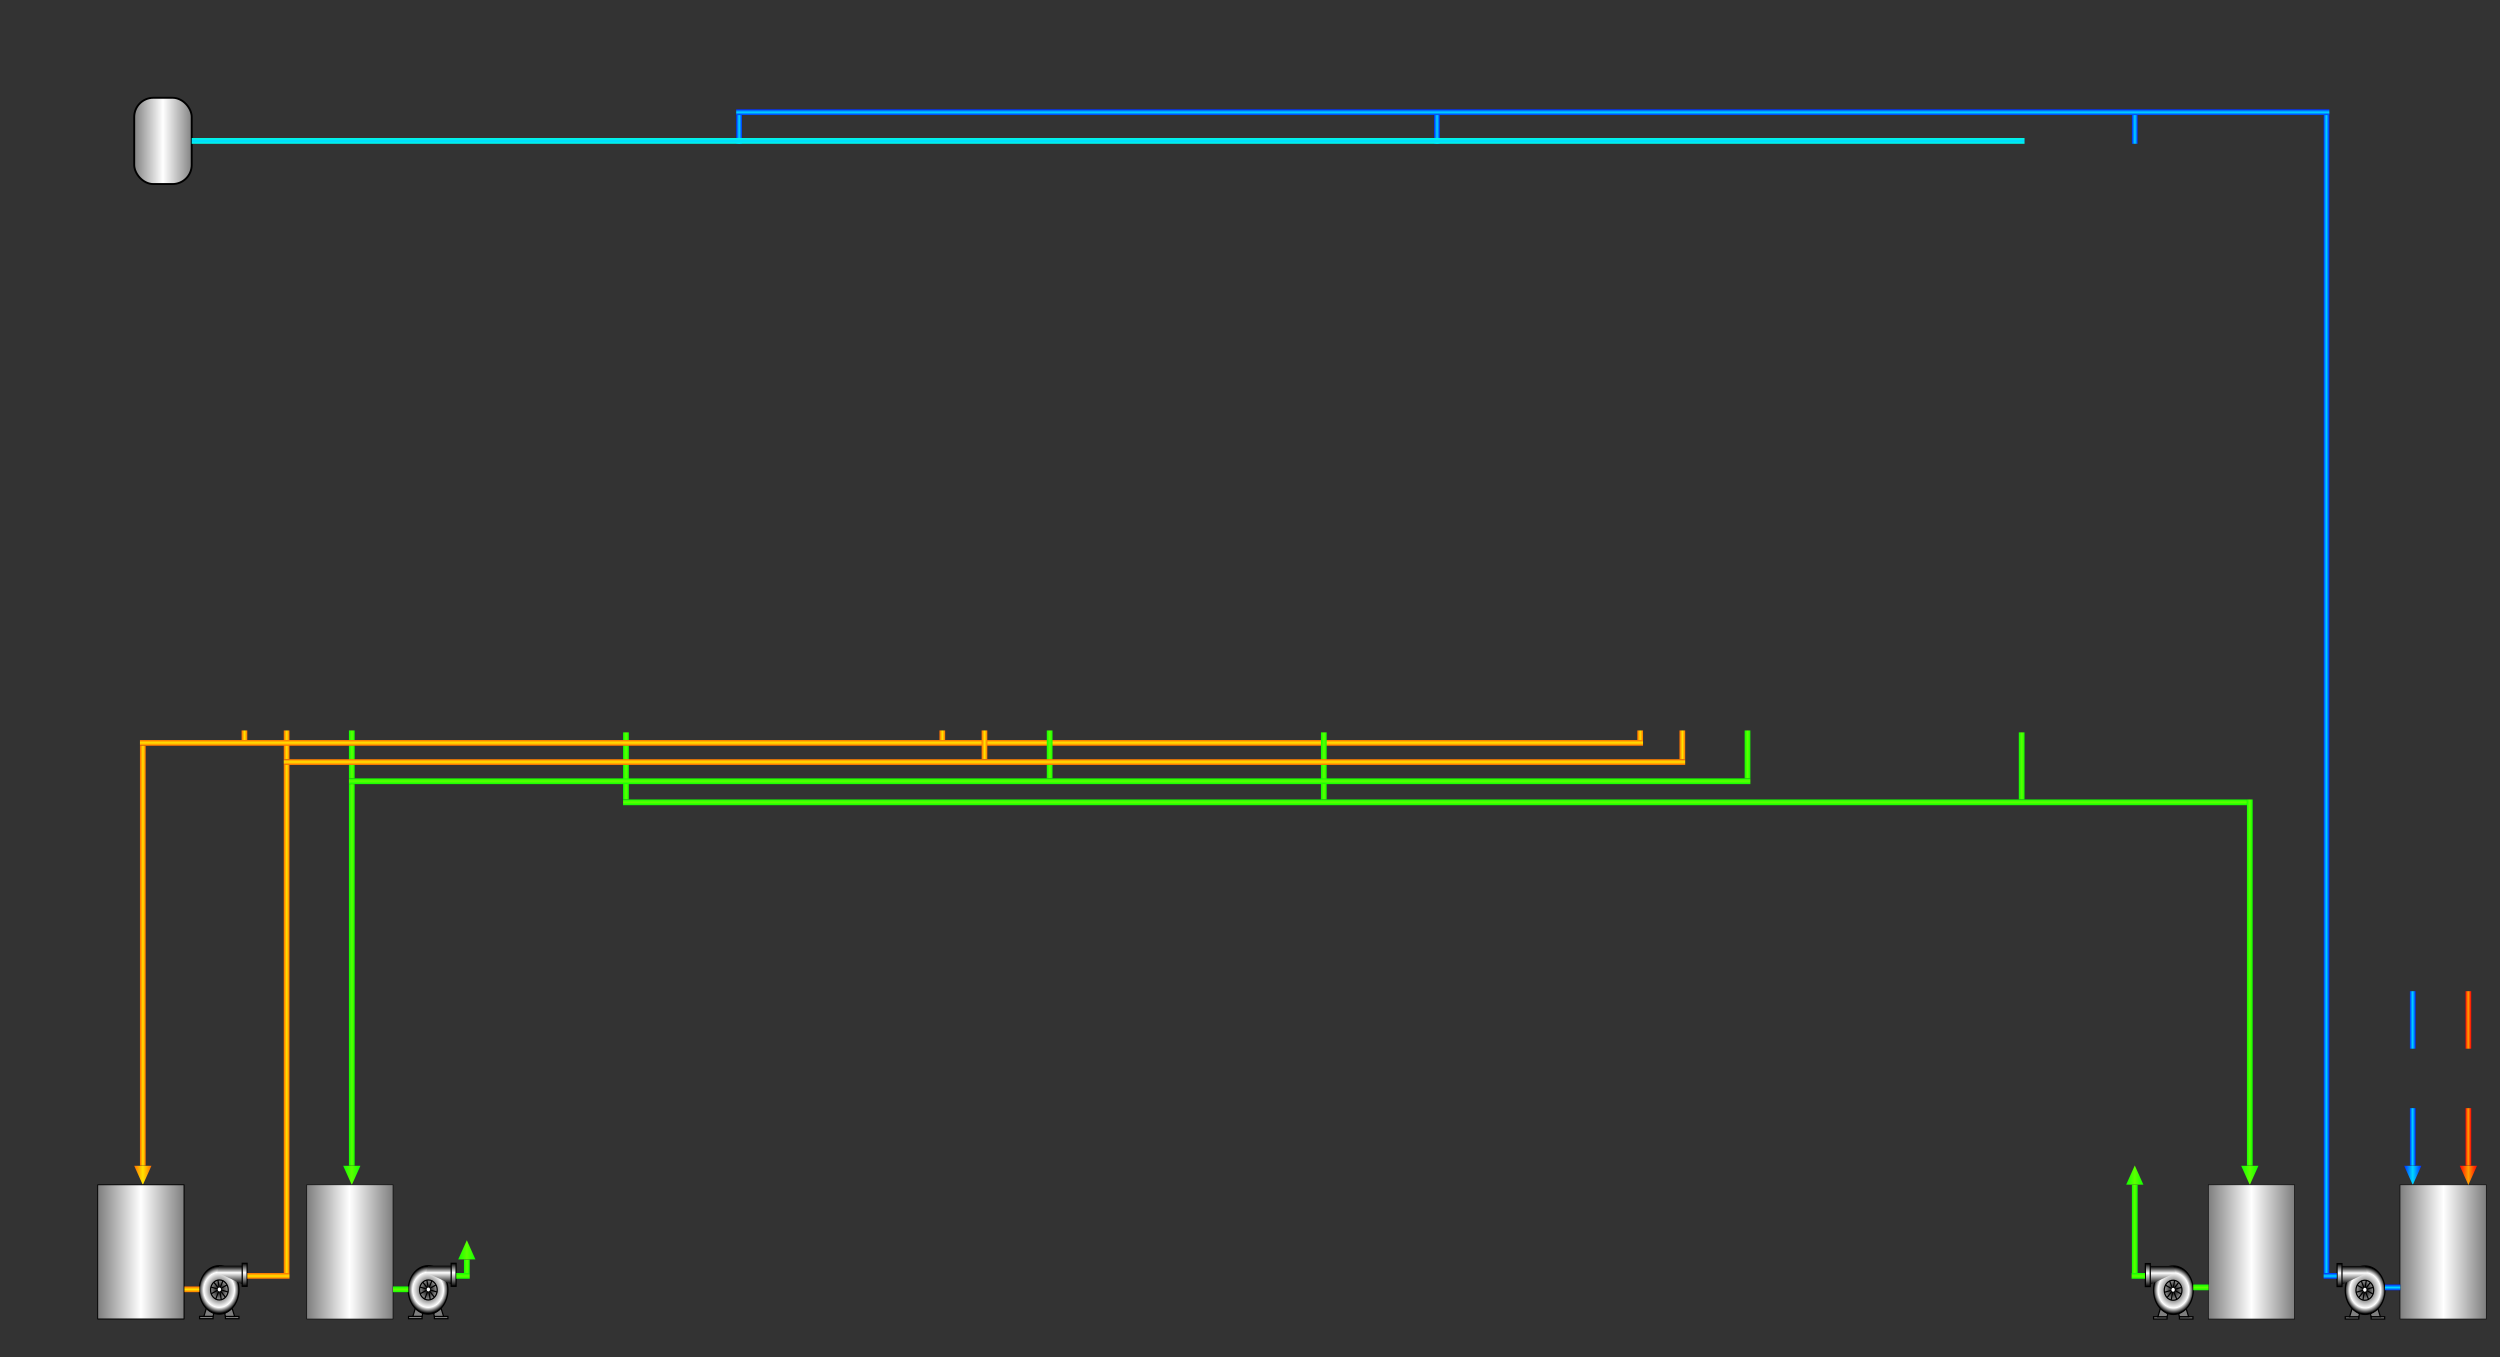 <?xml version="1.0" encoding="UTF-8" standalone="no"?>
<!-- Created with Inkscape (http://www.inkscape.org/) -->

<svg
   xmlns:i="http://ns.adobe.com/AdobeIllustrator/10.0/"
   xmlns:a="http://ns.adobe.com/AdobeSVGViewerExtensions/3.0/"
   xmlns:dc="http://purl.org/dc/elements/1.1/"
   xmlns:cc="http://creativecommons.org/ns#"
   xmlns:rdf="http://www.w3.org/1999/02/22-rdf-syntax-ns#"
   xmlns:svg="http://www.w3.org/2000/svg"
   xmlns="http://www.w3.org/2000/svg"
   xmlns:xlink="http://www.w3.org/1999/xlink"
   xmlns:sodipodi="http://sodipodi.sourceforge.net/DTD/sodipodi-0.dtd"
   xmlns:inkscape="http://www.inkscape.org/namespaces/inkscape"
   width="1304"
   height="708"
   id="svg3087"
   version="1.1"
   inkscape:version="0.47 r22583"
   sodipodi:docname="mnemo.svg">
  <rect width="100%" height="100%" fill="#333333" stroke="none"/>
  <defs
     id="defs3089">
    <linearGradient
       id="linearGradient9956">
      <stop
         style="stop-color:#00ffe7;stop-opacity:1;"
         offset="0"
         id="stop9958" />
      <stop
         id="stop9960"
         offset="0.5"
         style="stop-color:#00d8ff;stop-opacity:1;" />
      <stop
         style="stop-color:#00ffe7;stop-opacity:1;"
         offset="1"
         id="stop9962" />
    </linearGradient>
    <linearGradient
       id="linearGradient9806">
      <stop
         style="stop-color:#10ff00;stop-opacity:1;"
         offset="0"
         id="stop9808" />
      <stop
         id="stop9810"
         offset="0.5"
         style="stop-color:#5cff00;stop-opacity:1;" />
      <stop
         style="stop-color:#10ff00;stop-opacity:1;"
         offset="1"
         id="stop9812" />
    </linearGradient>
    <inkscape:perspective
       sodipodi:type="inkscape:persp3d"
       inkscape:vp_x="0 : 526.18109 : 1"
       inkscape:vp_y="0 : 1000 : 0"
       inkscape:vp_z="744.09448 : 526.18109 : 1"
       inkscape:persp3d-origin="372.04724 : 350.78739 : 1"
       id="perspective3095" />
    <inkscape:perspective
       id="perspective9138"
       inkscape:persp3d-origin="0.5 : 0.33333333 : 1"
       inkscape:vp_z="1 : 0.5 : 1"
       inkscape:vp_y="0 : 1000 : 0"
       inkscape:vp_x="0 : 0.5 : 1"
       sodipodi:type="inkscape:persp3d" />
    <linearGradient
       id="linearGradient10835">
      <stop
         style="stop-color:#ff6e00;stop-opacity:1;"
         offset="0"
         id="stop10837" />
      <stop
         id="stop10839"
         offset="0.5"
         style="stop-color:#ffe400;stop-opacity:1;" />
      <stop
         style="stop-color:#ff6e00;stop-opacity:1;"
         offset="1"
         id="stop10841" />
    </linearGradient>
    <linearGradient
       inkscape:collect="always"
       xlink:href="#linearGradient6613"
       id="linearGradient7364"
       gradientUnits="userSpaceOnUse"
       gradientTransform="matrix(0.046,0,0,0.767,-621.147,-184.105)"
       x1="257.42"
       y1="404.412"
       x2="322.949"
       y2="404.412" />
    <linearGradient
       id="linearGradient6613">
      <stop
         id="stop6615"
         offset="0"
         style="stop-color:#002cff;stop-opacity:1;" />
      <stop
         style="stop-color:#00d8ff;stop-opacity:1;"
         offset="0.5"
         id="stop6617" />
      <stop
         id="stop6619"
         offset="1"
         style="stop-color:#002cff;stop-opacity:1;" />
    </linearGradient>
    <inkscape:perspective
       id="perspective9765"
       inkscape:persp3d-origin="0.5 : 0.33333333 : 1"
       inkscape:vp_z="1 : 0.5 : 1"
       inkscape:vp_y="0 : 1000 : 0"
       inkscape:vp_x="0 : 0.5 : 1"
       sodipodi:type="inkscape:persp3d" />
    <linearGradient
       inkscape:collect="always"
       xlink:href="#linearGradient6613"
       id="linearGradient12015"
       gradientUnits="userSpaceOnUse"
       gradientTransform="matrix(0.046,0,0,0.898,372.215,97.096)"
       x1="257.42"
       y1="404.412"
       x2="322.949"
       y2="404.412" />
    <linearGradient
       inkscape:collect="always"
       xlink:href="#linearGradient6613"
       id="linearGradient12018"
       gradientUnits="userSpaceOnUse"
       gradientTransform="matrix(0.046,0,0,0.077,-513.147,349.489)"
       x1="257.42"
       y1="404.412"
       x2="322.949"
       y2="404.412" />
    <linearGradient
       inkscape:collect="always"
       xlink:href="#linearGradient9956"
       id="linearGradient12021"
       gradientUnits="userSpaceOnUse"
       gradientTransform="matrix(0.046,0,0,0.219,313.215,340.761)"
       x1="257.42"
       y1="404.412"
       x2="322.949"
       y2="404.412" />
    <linearGradient
       inkscape:collect="always"
       xlink:href="#linearGradient9956"
       id="linearGradient12024"
       gradientUnits="userSpaceOnUse"
       gradientTransform="matrix(0.046,0,0,0.219,242.215,340.761)"
       x1="257.42"
       y1="404.412"
       x2="322.949"
       y2="404.412" />
    <linearGradient
       inkscape:collect="always"
       xlink:href="#linearGradient9956"
       id="linearGradient12027"
       gradientUnits="userSpaceOnUse"
       gradientTransform="matrix(0.046,0,0,0.099,242.215,434.992)"
       x1="257.42"
       y1="404.412"
       x2="322.949"
       y2="404.412" />
    <linearGradient
       inkscape:collect="always"
       xlink:href="#linearGradient9956"
       id="linearGradient12030"
       gradientUnits="userSpaceOnUse"
       gradientTransform="matrix(0.046,0,0,0.307,313.215,360.32)"
       x1="257.42"
       y1="404.412"
       x2="322.949"
       y2="404.412" />
    <linearGradient
       inkscape:collect="always"
       xlink:href="#linearGradient6613"
       id="linearGradient12033"
       gradientUnits="userSpaceOnUse"
       gradientTransform="matrix(0.046,0,0,0.197,-513.147,257.259)"
       x1="257.42"
       y1="404.412"
       x2="322.949"
       y2="404.412" />
    <linearGradient
       inkscape:collect="always"
       xlink:href="#linearGradient10835"
       id="linearGradient12054"
       gradientUnits="userSpaceOnUse"
       gradientTransform="matrix(0.046,0,0,0.767,-140.785,-1000.467)"
       x1="257.42"
       y1="404.412"
       x2="322.949"
       y2="404.412" />
    <linearGradient
       inkscape:collect="always"
       xlink:href="#linearGradient10835"
       id="linearGradient12057"
       gradientUnits="userSpaceOnUse"
       gradientTransform="matrix(0.046,0,0,0.767,-162.785,-1000.467)"
       x1="257.42"
       y1="404.412"
       x2="322.949"
       y2="404.412" />
    <linearGradient
       inkscape:collect="always"
       xlink:href="#linearGradient9806"
       id="linearGradient12060"
       gradientUnits="userSpaceOnUse"
       gradientTransform="matrix(0.046,0,0,0.219,-196.785,-802.964)"
       x1="257.42"
       y1="404.412"
       x2="322.949"
       y2="404.412" />
    <linearGradient
       inkscape:collect="always"
       xlink:href="#linearGradient9806"
       id="linearGradient12081"
       gradientUnits="userSpaceOnUse"
       gradientTransform="matrix(0.046,0,0,0.602,-676.147,-31.154)"
       x1="257.42"
       y1="404.412"
       x2="322.949"
       y2="404.412" />
    <linearGradient
       inkscape:collect="always"
       xlink:href="#linearGradient9806"
       id="linearGradient12090"
       gradientUnits="userSpaceOnUse"
       gradientTransform="matrix(0.046,0,0,0.592,-676.147,58.776)"
       x1="257.42"
       y1="404.412"
       x2="322.949"
       y2="404.412" />
    <linearGradient
       inkscape:collect="always"
       xlink:href="#linearGradient9806"
       id="linearGradient12093"
       gradientUnits="userSpaceOnUse"
       gradientTransform="matrix(0.046,0,0,0.767,-339.785,-999.467)"
       x1="257.42"
       y1="404.412"
       x2="322.949"
       y2="404.412" />
    <linearGradient
       inkscape:collect="always"
       xlink:href="#linearGradient9806"
       id="linearGradient12096"
       gradientUnits="userSpaceOnUse"
       gradientTransform="matrix(0.046,0,0,1.884,170.215,-1349.335)"
       x1="257.42"
       y1="404.412"
       x2="322.949"
       y2="404.412" />
    <linearGradient
       inkscape:collect="always"
       xlink:href="#linearGradient9806"
       id="linearGradient12099"
       gradientUnits="userSpaceOnUse"
       gradientTransform="matrix(0.046,0,0,1.336,313.215,-1102.831)"
       x1="257.42"
       y1="404.412"
       x2="322.949"
       y2="404.412" />
    <linearGradient
       inkscape:collect="always"
       xlink:href="#linearGradient9806"
       id="linearGradient12102"
       gradientUnits="userSpaceOnUse"
       gradientTransform="matrix(0.046,0,0,0.438,-598.147,130.797)"
       x1="257.42"
       y1="404.412"
       x2="322.949"
       y2="404.412" />
    <linearGradient
       inkscape:collect="always"
       xlink:href="#linearGradient9806"
       id="linearGradient12105"
       gradientUnits="userSpaceOnUse"
       gradientTransform="matrix(0.046,0,0,0.438,-513.147,130.797)"
       x1="257.42"
       y1="404.412"
       x2="322.949"
       y2="404.412" />
    <linearGradient
       inkscape:collect="always"
       xlink:href="#linearGradient9806"
       id="linearGradient12108"
       gradientUnits="userSpaceOnUse"
       gradientTransform="matrix(0.046,0,0,0.438,-513.147,130.797)"
       x1="257.42"
       y1="404.412"
       x2="322.949"
       y2="404.412" />
    <linearGradient
       inkscape:collect="always"
       xlink:href="#linearGradient9806"
       id="linearGradient12111"
       gradientUnits="userSpaceOnUse"
       gradientTransform="matrix(0.046,0,0,0.438,-513.147,24.797)"
       x1="257.42"
       y1="404.412"
       x2="322.949"
       y2="404.412" />
    <linearGradient
       inkscape:collect="always"
       xlink:href="#linearGradient10835"
       id="linearGradient12114"
       gradientUnits="userSpaceOnUse"
       gradientTransform="matrix(0.046,0,0,0.887,-162.785,-942.698)"
       x1="257.42"
       y1="404.412"
       x2="322.949"
       y2="404.412" />
    <linearGradient
       inkscape:collect="always"
       xlink:href="#linearGradient10835"
       id="linearGradient12117"
       gradientUnits="userSpaceOnUse"
       gradientTransform="matrix(0.046,0,0,0.887,-140.785,-942.698)"
       x1="257.42"
       y1="404.412"
       x2="322.949"
       y2="404.412" />
    <linearGradient
       inkscape:collect="always"
       xlink:href="#linearGradient10835"
       id="linearGradient12126"
       gradientUnits="userSpaceOnUse"
       gradientTransform="matrix(0.046,0,0,1.413,-555.147,-380.98)"
       x1="257.42"
       y1="404.412"
       x2="322.949"
       y2="404.412" />
    <linearGradient
       inkscape:collect="always"
       xlink:href="#linearGradient9806"
       id="linearGradient12129"
       gradientUnits="userSpaceOnUse"
       gradientTransform="matrix(0.046,0,0,0.438,-598.147,24.797)"
       x1="257.42"
       y1="404.412"
       x2="322.949"
       y2="404.412" />
    <inkscape:perspective
       id="perspective13935"
       inkscape:persp3d-origin="0.5 : 0.33333333 : 1"
       inkscape:vp_z="1 : 0.5 : 1"
       inkscape:vp_y="0 : 1000 : 0"
       inkscape:vp_x="0 : 0.5 : 1"
       sodipodi:type="inkscape:persp3d" />
    <inkscape:perspective
       id="perspective15913"
       inkscape:persp3d-origin="0.5 : 0.33333333 : 1"
       inkscape:vp_z="1 : 0.5 : 1"
       inkscape:vp_y="0 : 1000 : 0"
       inkscape:vp_x="0 : 0.5 : 1"
       sodipodi:type="inkscape:persp3d" />
    <linearGradient
       inkscape:collect="always"
       xlink:href="#linearGradient10835-9"
       id="linearGradient9402"
       gradientUnits="userSpaceOnUse"
       gradientTransform="matrix(0.046,0,0,0.088,1003.577,-135.441)"
       x1="257.42"
       y1="404.412"
       x2="322.949"
       y2="404.412" />
    <linearGradient
       id="linearGradient10835-9">
      <stop
         style="stop-color:#ff6e00;stop-opacity:1;"
         offset="0"
         id="stop10837-7" />
      <stop
         id="stop10839-3"
         offset="0.5"
         style="stop-color:#ffe400;stop-opacity:1;" />
      <stop
         style="stop-color:#ff6e00;stop-opacity:1;"
         offset="1"
         id="stop10841-6" />
    </linearGradient>
    <linearGradient
       inkscape:collect="always"
       xlink:href="#linearGradient10835-9"
       id="linearGradient9398"
       gradientUnits="userSpaceOnUse"
       gradientTransform="matrix(0.046,0,0,0.241,996.577,-237.462)"
       x1="257.42"
       y1="404.412"
       x2="322.949"
       y2="404.412" />
    <linearGradient
       id="linearGradient15923">
      <stop
         style="stop-color:#ff6e00;stop-opacity:1;"
         offset="0"
         id="stop15925" />
      <stop
         id="stop15927"
         offset="0.5"
         style="stop-color:#ffe400;stop-opacity:1;" />
      <stop
         style="stop-color:#ff6e00;stop-opacity:1;"
         offset="1"
         id="stop15929" />
    </linearGradient>
    <linearGradient
       id="linearGradient6671">
      <stop
         id="stop6673"
         offset="0"
         style="stop-color:#ff0002;stop-opacity:1;" />
      <stop
         style="stop-color:#ffa100;stop-opacity:1;"
         offset="0.5"
         id="stop6675" />
      <stop
         id="stop6677"
         offset="1"
         style="stop-color:#ff0002;stop-opacity:1;" />
    </linearGradient>
    <linearGradient
       id="linearGradient15937">
      <stop
         id="stop15939"
         offset="0"
         style="stop-color:#ff0002;stop-opacity:1;" />
      <stop
         style="stop-color:#ffa100;stop-opacity:1;"
         offset="0.5"
         id="stop15941" />
      <stop
         id="stop15943"
         offset="1"
         style="stop-color:#ff0002;stop-opacity:1;" />
    </linearGradient>
    <linearGradient
       id="linearGradient15946">
      <stop
         id="stop15948"
         offset="0"
         style="stop-color:#ff0002;stop-opacity:1;" />
      <stop
         style="stop-color:#ffa100;stop-opacity:1;"
         offset="0.5"
         id="stop15950" />
      <stop
         id="stop15952"
         offset="1"
         style="stop-color:#ff0002;stop-opacity:1;" />
    </linearGradient>
    <linearGradient
       id="linearGradient15955">
      <stop
         id="stop15957"
         offset="0"
         style="stop-color:#ff0002;stop-opacity:1;" />
      <stop
         style="stop-color:#ffa100;stop-opacity:1;"
         offset="0.5"
         id="stop15959" />
      <stop
         id="stop15961"
         offset="1"
         style="stop-color:#ff0002;stop-opacity:1;" />
    </linearGradient>
    <radialGradient
       id="XMLID_204_"
       cx="188.252"
       cy="365.216"
       r="26.984"
       fx="188.252"
       fy="365.216"
       gradientTransform="matrix(1.12,0,0,1.096,-22.474,-35.611)"
       gradientUnits="userSpaceOnUse">
      <stop
         offset="0"
         style="stop-color:#000000"
         id="stop13497" />
      <stop
         offset="0.75"
         style="stop-color:#FFFFFF"
         id="stop13499" />
      <stop
         offset="1"
         style="stop-color:#000000"
         id="stop13501" />
      <a:midPointStop
         offset="0"
         style="stop-color:#000000" />
      <a:midPointStop
         offset="0.5"
         style="stop-color:#000000" />
      <a:midPointStop
         offset="0.75"
         style="stop-color:#FFFFFF" />
      <a:midPointStop
         offset="0.5"
         style="stop-color:#FFFFFF" />
      <a:midPointStop
         offset="1"
         style="stop-color:#000000" />
    </radialGradient>
    <linearGradient
       id="XMLID_205_"
       gradientUnits="userSpaceOnUse"
       x1="172.746"
       y1="357.614"
       x2="172.746"
       y2="334.25">
      <stop
         offset="0"
         style="stop-color:#000000"
         id="stop13506" />
      <stop
         offset="0.62"
         style="stop-color:#FFFFFF"
         id="stop13508" />
      <stop
         offset="0.705"
         style="stop-color:#BBBBBB"
         id="stop13510" />
      <stop
         offset="0.812"
         style="stop-color:#6C6C6C"
         id="stop13512" />
      <stop
         offset="0.9"
         style="stop-color:#323232"
         id="stop13514" />
      <stop
         offset="0.965"
         style="stop-color:#111111"
         id="stop13516" />
      <stop
         offset="1"
         style="stop-color:#000000"
         id="stop13518" />
      <a:midPointStop
         offset="0"
         style="stop-color:#000000" />
      <a:midPointStop
         offset="0.5"
         style="stop-color:#000000" />
      <a:midPointStop
         offset="0.62"
         style="stop-color:#FFFFFF" />
      <a:midPointStop
         offset="0.433"
         style="stop-color:#FFFFFF" />
      <a:midPointStop
         offset="1"
         style="stop-color:#000000" />
    </linearGradient>
    <linearGradient
       id="XMLID_206_"
       gradientUnits="userSpaceOnUse"
       x1="150.761"
       y1="360.25"
       x2="150.761"
       y2="331.25">
      <stop
         offset="0"
         style="stop-color:#000000"
         id="stop13523" />
      <stop
         offset="0.59"
         style="stop-color:#FFFFFF"
         id="stop13525" />
      <stop
         offset="1"
         style="stop-color:#000000"
         id="stop13527" />
      <a:midPointStop
         offset="0"
         style="stop-color:#000000" />
      <a:midPointStop
         offset="0.5"
         style="stop-color:#000000" />
      <a:midPointStop
         offset="0.59"
         style="stop-color:#FFFFFF" />
      <a:midPointStop
         offset="0.5"
         style="stop-color:#FFFFFF" />
      <a:midPointStop
         offset="1"
         style="stop-color:#000000" />
    </linearGradient>
    <radialGradient
       inkscape:collect="always"
       xlink:href="#XMLID_204_"
       id="radialGradient7010"
       gradientUnits="userSpaceOnUse"
       gradientTransform="matrix(1.329,0,0,1.516,63.688,-20.505)"
       cx="188.252"
       cy="365.216"
       fx="188.252"
       fy="365.216"
       r="26.984" />
    <radialGradient
       id="radialGradient15983"
       cx="188.252"
       cy="365.216"
       r="26.984"
       fx="188.252"
       fy="365.216"
       gradientTransform="matrix(1.12,0,0,1.096,-22.474,-35.611)"
       gradientUnits="userSpaceOnUse">
      <stop
         offset="0"
         style="stop-color:#000000"
         id="stop15985" />
      <stop
         offset="0.75"
         style="stop-color:#FFFFFF"
         id="stop15987" />
      <stop
         offset="1"
         style="stop-color:#000000"
         id="stop15989" />
      <a:midPointStop
         offset="0"
         style="stop-color:#000000" />
      <a:midPointStop
         offset="0.5"
         style="stop-color:#000000" />
      <a:midPointStop
         offset="0.75"
         style="stop-color:#FFFFFF" />
      <a:midPointStop
         offset="0.5"
         style="stop-color:#FFFFFF" />
      <a:midPointStop
         offset="1"
         style="stop-color:#000000" />
    </radialGradient>
    <linearGradient
       inkscape:collect="always"
       xlink:href="#XMLID_205_"
       id="linearGradient7012"
       gradientUnits="userSpaceOnUse"
       gradientTransform="matrix(1.187,0,0,1.383,90.358,28.745)"
       x1="172.746"
       y1="357.614"
       x2="172.746"
       y2="334.25" />
    <linearGradient
       id="linearGradient15992"
       gradientUnits="userSpaceOnUse"
       x1="172.746"
       y1="357.614"
       x2="172.746"
       y2="334.25">
      <stop
         offset="0"
         style="stop-color:#000000"
         id="stop15994" />
      <stop
         offset="0.62"
         style="stop-color:#FFFFFF"
         id="stop15996" />
      <stop
         offset="0.705"
         style="stop-color:#BBBBBB"
         id="stop15998" />
      <stop
         offset="0.812"
         style="stop-color:#6C6C6C"
         id="stop16000" />
      <stop
         offset="0.9"
         style="stop-color:#323232"
         id="stop16002" />
      <stop
         offset="0.965"
         style="stop-color:#111111"
         id="stop16004" />
      <stop
         offset="1"
         style="stop-color:#000000"
         id="stop16006" />
      <a:midPointStop
         offset="0"
         style="stop-color:#000000" />
      <a:midPointStop
         offset="0.5"
         style="stop-color:#000000" />
      <a:midPointStop
         offset="0.62"
         style="stop-color:#FFFFFF" />
      <a:midPointStop
         offset="0.433"
         style="stop-color:#FFFFFF" />
      <a:midPointStop
         offset="1"
         style="stop-color:#000000" />
    </linearGradient>
    <linearGradient
       inkscape:collect="always"
       xlink:href="#XMLID_206_"
       id="linearGradient7014"
       gradientUnits="userSpaceOnUse"
       gradientTransform="matrix(1.187,0,0,1.383,90.358,28.745)"
       x1="150.761"
       y1="360.25"
       x2="150.761"
       y2="331.25" />
    <linearGradient
       id="linearGradient16009"
       gradientUnits="userSpaceOnUse"
       x1="150.761"
       y1="360.25"
       x2="150.761"
       y2="331.25">
      <stop
         offset="0"
         style="stop-color:#000000"
         id="stop16011" />
      <stop
         offset="0.59"
         style="stop-color:#FFFFFF"
         id="stop16013" />
      <stop
         offset="1"
         style="stop-color:#000000"
         id="stop16015" />
      <a:midPointStop
         offset="0"
         style="stop-color:#000000" />
      <a:midPointStop
         offset="0.5"
         style="stop-color:#000000" />
      <a:midPointStop
         offset="0.59"
         style="stop-color:#FFFFFF" />
      <a:midPointStop
         offset="0.5"
         style="stop-color:#FFFFFF" />
      <a:midPointStop
         offset="1"
         style="stop-color:#000000" />
    </linearGradient>
    <linearGradient
       y2="312.879"
       x2="453.858"
       y1="312.879"
       x1="382.237"
       gradientUnits="userSpaceOnUse"
       id="XMLID_197_">
      <stop
         id="stop13328"
         style="stop-color:#7F7F7F"
         offset="0.006" />
      <stop
         id="stop13330"
         style="stop-color:#FFFFFF"
         offset="0.5" />
      <stop
         id="stop13332"
         style="stop-color:#7F7F7F"
         offset="1" />
      <a:midPointStop
         style="stop-color:#7F7F7F"
         offset="0.006" />
      <a:midPointStop
         style="stop-color:#7F7F7F"
         offset="0.5" />
      <a:midPointStop
         style="stop-color:#FFFFFF"
         offset="0.5" />
      <a:midPointStop
         style="stop-color:#FFFFFF"
         offset="0.5" />
      <a:midPointStop
         style="stop-color:#7F7F7F"
         offset="1" />
    </linearGradient>
    <linearGradient
       inkscape:collect="always"
       xlink:href="#XMLID_197_"
       id="linearGradient8499"
       gradientUnits="userSpaceOnUse"
       gradientTransform="matrix(0.628,0,0,0.678,-189.162,785.257)"
       x1="382.237"
       y1="312.879"
       x2="453.858"
       y2="312.879" />
    <linearGradient
       y2="312.879"
       x2="453.858"
       y1="312.879"
       x1="382.237"
       gradientUnits="userSpaceOnUse"
       id="linearGradient16023">
      <stop
         id="stop16025"
         style="stop-color:#7F7F7F"
         offset="0.006" />
      <stop
         id="stop16027"
         style="stop-color:#FFFFFF"
         offset="0.5" />
      <stop
         id="stop16029"
         style="stop-color:#7F7F7F"
         offset="1" />
      <a:midPointStop
         style="stop-color:#7F7F7F"
         offset="0.006" />
      <a:midPointStop
         style="stop-color:#7F7F7F"
         offset="0.5" />
      <a:midPointStop
         style="stop-color:#FFFFFF"
         offset="0.5" />
      <a:midPointStop
         style="stop-color:#FFFFFF"
         offset="0.5" />
      <a:midPointStop
         style="stop-color:#7F7F7F"
         offset="1" />
    </linearGradient>
    <linearGradient
       inkscape:collect="always"
       xlink:href="#linearGradient10835-9"
       id="linearGradient5241"
       gradientUnits="userSpaceOnUse"
       x1="43.529"
       y1="313.691"
       x2="100.49"
       y2="313.691" />
    <linearGradient
       id="linearGradient16032">
      <stop
         style="stop-color:#ff6e00;stop-opacity:1;"
         offset="0"
         id="stop16034" />
      <stop
         id="stop16036"
         offset="0.5"
         style="stop-color:#ffe400;stop-opacity:1;" />
      <stop
         style="stop-color:#ff6e00;stop-opacity:1;"
         offset="1"
         id="stop16038" />
    </linearGradient>
    <linearGradient
       y2="313.691"
       x2="100.49"
       y1="313.691"
       x1="43.529"
       gradientUnits="userSpaceOnUse"
       id="linearGradient16079"
       xlink:href="#linearGradient10835-9"
       inkscape:collect="always" />
    <linearGradient
       inkscape:collect="always"
       xlink:href="#linearGradient10835-9"
       id="linearGradient16336"
       gradientUnits="userSpaceOnUse"
       gradientTransform="matrix(0.046,0,0,2.903,136.215,-298.107)"
       x1="257.42"
       y1="404.412"
       x2="322.949"
       y2="404.412" />
    <linearGradient
       inkscape:collect="always"
       xlink:href="#linearGradient10835-9"
       id="linearGradient16340"
       gradientUnits="userSpaceOnUse"
       gradientTransform="matrix(0.046,0,0,0.055,114.215,705.712)"
       x1="257.42"
       y1="404.412"
       x2="322.949"
       y2="404.412" />
    <linearGradient
       inkscape:collect="always"
       xlink:href="#linearGradient10835-9"
       id="linearGradient16344"
       gradientUnits="userSpaceOnUse"
       gradientTransform="matrix(0.046,0,0,0.164,136.215,666.411)"
       x1="257.42"
       y1="404.412"
       x2="322.949"
       y2="404.412" />
    <linearGradient
       inkscape:collect="always"
       xlink:href="#linearGradient9806"
       id="linearGradient16348"
       gradientUnits="userSpaceOnUse"
       gradientTransform="matrix(0.046,0,0,0.274,170.215,627.11)"
       x1="257.42"
       y1="404.412"
       x2="322.949"
       y2="404.412" />
    <linearGradient
       inkscape:collect="always"
       xlink:href="#linearGradient9806"
       id="linearGradient16352"
       gradientUnits="userSpaceOnUse"
       gradientTransform="matrix(0.046,0,0,0.383,313.215,588.81)"
       x1="257.42"
       y1="404.412"
       x2="322.949"
       y2="404.412" />
    <linearGradient
       inkscape:collect="always"
       xlink:href="#linearGradient10835-9"
       id="linearGradient16356"
       gradientUnits="userSpaceOnUse"
       gradientTransform="matrix(0.046,0,0,8.588,-745.147,-3008.177)"
       x1="257.42"
       y1="404.412"
       x2="322.949"
       y2="404.412" />
    <linearGradient
       inkscape:collect="always"
       xlink:href="#linearGradient9806"
       id="linearGradient16428"
       gradientUnits="userSpaceOnUse"
       gradientTransform="matrix(0.046,0,0,0.438,-598.147,24.797)"
       x1="257.42"
       y1="404.412"
       x2="322.949"
       y2="404.412" />
    <linearGradient
       inkscape:collect="always"
       xlink:href="#linearGradient10835"
       id="linearGradient16430"
       gradientUnits="userSpaceOnUse"
       gradientTransform="matrix(0.046,0,0,1.413,-555.147,-380.98)"
       x1="257.42"
       y1="404.412"
       x2="322.949"
       y2="404.412" />
    <linearGradient
       inkscape:collect="always"
       xlink:href="#linearGradient10835"
       id="linearGradient16432"
       gradientUnits="userSpaceOnUse"
       gradientTransform="matrix(0.046,0,0,0.887,-140.785,-942.698)"
       x1="257.42"
       y1="404.412"
       x2="322.949"
       y2="404.412" />
    <linearGradient
       inkscape:collect="always"
       xlink:href="#linearGradient10835"
       id="linearGradient16434"
       gradientUnits="userSpaceOnUse"
       gradientTransform="matrix(0.046,0,0,0.887,-162.785,-942.698)"
       x1="257.42"
       y1="404.412"
       x2="322.949"
       y2="404.412" />
    <linearGradient
       inkscape:collect="always"
       xlink:href="#linearGradient9806"
       id="linearGradient16436"
       gradientUnits="userSpaceOnUse"
       gradientTransform="matrix(0.046,0,0,0.438,-513.147,24.797)"
       x1="257.42"
       y1="404.412"
       x2="322.949"
       y2="404.412" />
    <linearGradient
       inkscape:collect="always"
       xlink:href="#linearGradient9806"
       id="linearGradient16438"
       gradientUnits="userSpaceOnUse"
       gradientTransform="matrix(0.046,0,0,0.438,-513.147,130.797)"
       x1="257.42"
       y1="404.412"
       x2="322.949"
       y2="404.412" />
    <linearGradient
       inkscape:collect="always"
       xlink:href="#linearGradient9806"
       id="linearGradient16440"
       gradientUnits="userSpaceOnUse"
       gradientTransform="matrix(0.046,0,0,0.438,-513.147,130.797)"
       x1="257.42"
       y1="404.412"
       x2="322.949"
       y2="404.412" />
    <linearGradient
       inkscape:collect="always"
       xlink:href="#linearGradient9806"
       id="linearGradient16442"
       gradientUnits="userSpaceOnUse"
       gradientTransform="matrix(0.046,0,0,0.438,-598.147,130.797)"
       x1="257.42"
       y1="404.412"
       x2="322.949"
       y2="404.412" />
    <linearGradient
       inkscape:collect="always"
       xlink:href="#linearGradient9806"
       id="linearGradient16444"
       gradientUnits="userSpaceOnUse"
       gradientTransform="matrix(0.046,0,0,1.336,313.215,-1102.831)"
       x1="257.42"
       y1="404.412"
       x2="322.949"
       y2="404.412" />
    <linearGradient
       inkscape:collect="always"
       xlink:href="#linearGradient9806"
       id="linearGradient16446"
       gradientUnits="userSpaceOnUse"
       gradientTransform="matrix(0.046,0,0,1.884,170.215,-1349.335)"
       x1="257.42"
       y1="404.412"
       x2="322.949"
       y2="404.412" />
    <linearGradient
       inkscape:collect="always"
       xlink:href="#linearGradient9806"
       id="linearGradient16448"
       gradientUnits="userSpaceOnUse"
       gradientTransform="matrix(0.046,0,0,0.767,-339.785,-999.467)"
       x1="257.42"
       y1="404.412"
       x2="322.949"
       y2="404.412" />
    <linearGradient
       inkscape:collect="always"
       xlink:href="#linearGradient9806"
       id="linearGradient16450"
       gradientUnits="userSpaceOnUse"
       gradientTransform="matrix(0.046,0,0,0.592,-676.147,58.776)"
       x1="257.42"
       y1="404.412"
       x2="322.949"
       y2="404.412" />
    <linearGradient
       inkscape:collect="always"
       xlink:href="#linearGradient9806"
       id="linearGradient16452"
       gradientUnits="userSpaceOnUse"
       gradientTransform="matrix(0.046,0,0,0.602,-676.147,-31.154)"
       x1="257.42"
       y1="404.412"
       x2="322.949"
       y2="404.412" />
    <linearGradient
       inkscape:collect="always"
       xlink:href="#linearGradient9806"
       id="linearGradient16454"
       gradientUnits="userSpaceOnUse"
       gradientTransform="matrix(0.046,0,0,0.219,-196.785,-802.964)"
       x1="257.42"
       y1="404.412"
       x2="322.949"
       y2="404.412" />
    <linearGradient
       inkscape:collect="always"
       xlink:href="#linearGradient10835"
       id="linearGradient16456"
       gradientUnits="userSpaceOnUse"
       gradientTransform="matrix(0.046,0,0,0.767,-162.785,-1000.467)"
       x1="257.42"
       y1="404.412"
       x2="322.949"
       y2="404.412" />
    <linearGradient
       inkscape:collect="always"
       xlink:href="#linearGradient10835"
       id="linearGradient16458"
       gradientUnits="userSpaceOnUse"
       gradientTransform="matrix(0.046,0,0,0.767,-140.785,-1000.467)"
       x1="257.42"
       y1="404.412"
       x2="322.949"
       y2="404.412" />
    <linearGradient
       inkscape:collect="always"
       xlink:href="#linearGradient6613"
       id="linearGradient16460"
       gradientUnits="userSpaceOnUse"
       gradientTransform="matrix(0.046,0,0,0.197,-513.147,257.259)"
       x1="257.42"
       y1="404.412"
       x2="322.949"
       y2="404.412" />
    <linearGradient
       inkscape:collect="always"
       xlink:href="#linearGradient9956"
       id="linearGradient16462"
       gradientUnits="userSpaceOnUse"
       gradientTransform="matrix(0.046,0,0,0.307,313.215,360.32)"
       x1="257.42"
       y1="404.412"
       x2="322.949"
       y2="404.412" />
    <linearGradient
       inkscape:collect="always"
       xlink:href="#linearGradient9956"
       id="linearGradient16464"
       gradientUnits="userSpaceOnUse"
       gradientTransform="matrix(0.046,0,0,0.099,242.215,434.992)"
       x1="257.42"
       y1="404.412"
       x2="322.949"
       y2="404.412" />
    <linearGradient
       inkscape:collect="always"
       xlink:href="#linearGradient9956"
       id="linearGradient16466"
       gradientUnits="userSpaceOnUse"
       gradientTransform="matrix(0.046,0,0,0.219,242.215,340.761)"
       x1="257.42"
       y1="404.412"
       x2="322.949"
       y2="404.412" />
    <linearGradient
       inkscape:collect="always"
       xlink:href="#linearGradient9956"
       id="linearGradient16468"
       gradientUnits="userSpaceOnUse"
       gradientTransform="matrix(0.046,0,0,0.219,313.215,340.761)"
       x1="257.42"
       y1="404.412"
       x2="322.949"
       y2="404.412" />
    <linearGradient
       inkscape:collect="always"
       xlink:href="#linearGradient6613"
       id="linearGradient16470"
       gradientUnits="userSpaceOnUse"
       gradientTransform="matrix(0.046,0,0,0.077,-513.147,349.489)"
       x1="257.42"
       y1="404.412"
       x2="322.949"
       y2="404.412" />
    <linearGradient
       inkscape:collect="always"
       xlink:href="#linearGradient6613"
       id="linearGradient16472"
       gradientUnits="userSpaceOnUse"
       gradientTransform="matrix(0.046,0,0,0.898,372.215,97.096)"
       x1="257.42"
       y1="404.412"
       x2="322.949"
       y2="404.412" />
    <linearGradient
       inkscape:collect="always"
       xlink:href="#linearGradient10835-9"
       id="linearGradient16474"
       gradientUnits="userSpaceOnUse"
       gradientTransform="matrix(0.046,0,0,0.055,114.215,705.712)"
       x1="257.42"
       y1="404.412"
       x2="322.949"
       y2="404.412" />
    <linearGradient
       inkscape:collect="always"
       xlink:href="#linearGradient10835-9"
       id="linearGradient16476"
       gradientUnits="userSpaceOnUse"
       gradientTransform="matrix(0.046,0,0,0.164,136.215,666.411)"
       x1="257.42"
       y1="404.412"
       x2="322.949"
       y2="404.412" />
    <linearGradient
       inkscape:collect="always"
       xlink:href="#linearGradient9806"
       id="linearGradient16478"
       gradientUnits="userSpaceOnUse"
       gradientTransform="matrix(0.046,0,0,0.274,170.215,627.11)"
       x1="257.42"
       y1="404.412"
       x2="322.949"
       y2="404.412" />
    <linearGradient
       inkscape:collect="always"
       xlink:href="#linearGradient9806"
       id="linearGradient16480"
       gradientUnits="userSpaceOnUse"
       gradientTransform="matrix(0.046,0,0,0.383,313.215,588.81)"
       x1="257.42"
       y1="404.412"
       x2="322.949"
       y2="404.412" />
    <linearGradient
       inkscape:collect="always"
       xlink:href="#linearGradient9806"
       id="linearGradient16546"
       gradientUnits="userSpaceOnUse"
       gradientTransform="matrix(0.046,0,0,0.438,-598.147,24.797)"
       x1="257.42"
       y1="404.412"
       x2="322.949"
       y2="404.412" />
    <linearGradient
       inkscape:collect="always"
       xlink:href="#linearGradient10835"
       id="linearGradient16548"
       gradientUnits="userSpaceOnUse"
       gradientTransform="matrix(0.046,0,0,1.413,-555.147,-380.98)"
       x1="257.42"
       y1="404.412"
       x2="322.949"
       y2="404.412" />
    <linearGradient
       inkscape:collect="always"
       xlink:href="#linearGradient10835"
       id="linearGradient16550"
       gradientUnits="userSpaceOnUse"
       gradientTransform="matrix(0.046,0,0,0.887,-140.785,-942.698)"
       x1="257.42"
       y1="404.412"
       x2="322.949"
       y2="404.412" />
    <linearGradient
       inkscape:collect="always"
       xlink:href="#linearGradient10835"
       id="linearGradient16552"
       gradientUnits="userSpaceOnUse"
       gradientTransform="matrix(0.046,0,0,0.887,-162.785,-942.698)"
       x1="257.42"
       y1="404.412"
       x2="322.949"
       y2="404.412" />
    <linearGradient
       inkscape:collect="always"
       xlink:href="#linearGradient9806"
       id="linearGradient16554"
       gradientUnits="userSpaceOnUse"
       gradientTransform="matrix(0.046,0,0,0.438,-513.147,24.797)"
       x1="257.42"
       y1="404.412"
       x2="322.949"
       y2="404.412" />
    <linearGradient
       inkscape:collect="always"
       xlink:href="#linearGradient9806"
       id="linearGradient16556"
       gradientUnits="userSpaceOnUse"
       gradientTransform="matrix(0.046,0,0,0.438,-513.147,130.797)"
       x1="257.42"
       y1="404.412"
       x2="322.949"
       y2="404.412" />
    <linearGradient
       inkscape:collect="always"
       xlink:href="#linearGradient9806"
       id="linearGradient16558"
       gradientUnits="userSpaceOnUse"
       gradientTransform="matrix(0.046,0,0,0.438,-513.147,130.797)"
       x1="257.42"
       y1="404.412"
       x2="322.949"
       y2="404.412" />
    <linearGradient
       inkscape:collect="always"
       xlink:href="#linearGradient9806"
       id="linearGradient16560"
       gradientUnits="userSpaceOnUse"
       gradientTransform="matrix(0.046,0,0,0.438,-598.147,130.797)"
       x1="257.42"
       y1="404.412"
       x2="322.949"
       y2="404.412" />
    <linearGradient
       inkscape:collect="always"
       xlink:href="#linearGradient9806"
       id="linearGradient16562"
       gradientUnits="userSpaceOnUse"
       gradientTransform="matrix(0.046,0,0,1.336,313.215,-1102.831)"
       x1="257.42"
       y1="404.412"
       x2="322.949"
       y2="404.412" />
    <linearGradient
       inkscape:collect="always"
       xlink:href="#linearGradient9806"
       id="linearGradient16564"
       gradientUnits="userSpaceOnUse"
       gradientTransform="matrix(0.046,0,0,1.884,170.215,-1349.335)"
       x1="257.42"
       y1="404.412"
       x2="322.949"
       y2="404.412" />
    <linearGradient
       inkscape:collect="always"
       xlink:href="#linearGradient9806"
       id="linearGradient16566"
       gradientUnits="userSpaceOnUse"
       gradientTransform="matrix(0.046,0,0,0.767,-339.785,-999.467)"
       x1="257.42"
       y1="404.412"
       x2="322.949"
       y2="404.412" />
    <linearGradient
       inkscape:collect="always"
       xlink:href="#linearGradient9806"
       id="linearGradient16568"
       gradientUnits="userSpaceOnUse"
       gradientTransform="matrix(0.046,0,0,0.592,-676.147,58.776)"
       x1="257.42"
       y1="404.412"
       x2="322.949"
       y2="404.412" />
    <linearGradient
       inkscape:collect="always"
       xlink:href="#linearGradient9806"
       id="linearGradient16570"
       gradientUnits="userSpaceOnUse"
       gradientTransform="matrix(0.046,0,0,0.602,-676.147,-31.154)"
       x1="257.42"
       y1="404.412"
       x2="322.949"
       y2="404.412" />
    <linearGradient
       inkscape:collect="always"
       xlink:href="#linearGradient9806"
       id="linearGradient16572"
       gradientUnits="userSpaceOnUse"
       gradientTransform="matrix(0.046,0,0,0.219,-196.785,-802.964)"
       x1="257.42"
       y1="404.412"
       x2="322.949"
       y2="404.412" />
    <linearGradient
       inkscape:collect="always"
       xlink:href="#linearGradient10835"
       id="linearGradient16574"
       gradientUnits="userSpaceOnUse"
       gradientTransform="matrix(0.046,0,0,0.767,-162.785,-1000.467)"
       x1="257.42"
       y1="404.412"
       x2="322.949"
       y2="404.412" />
    <linearGradient
       inkscape:collect="always"
       xlink:href="#linearGradient10835"
       id="linearGradient16576"
       gradientUnits="userSpaceOnUse"
       gradientTransform="matrix(0.046,0,0,0.767,-140.785,-1000.467)"
       x1="257.42"
       y1="404.412"
       x2="322.949"
       y2="404.412" />
    <linearGradient
       inkscape:collect="always"
       xlink:href="#linearGradient6613"
       id="linearGradient16578"
       gradientUnits="userSpaceOnUse"
       gradientTransform="matrix(0.046,0,0,0.197,-513.147,257.259)"
       x1="257.42"
       y1="404.412"
       x2="322.949"
       y2="404.412" />
    <linearGradient
       inkscape:collect="always"
       xlink:href="#linearGradient9956"
       id="linearGradient16580"
       gradientUnits="userSpaceOnUse"
       gradientTransform="matrix(0.046,0,0,0.307,313.215,360.32)"
       x1="257.42"
       y1="404.412"
       x2="322.949"
       y2="404.412" />
    <linearGradient
       inkscape:collect="always"
       xlink:href="#linearGradient9956"
       id="linearGradient16582"
       gradientUnits="userSpaceOnUse"
       gradientTransform="matrix(0.046,0,0,0.099,242.215,434.992)"
       x1="257.42"
       y1="404.412"
       x2="322.949"
       y2="404.412" />
    <linearGradient
       inkscape:collect="always"
       xlink:href="#linearGradient9956"
       id="linearGradient16584"
       gradientUnits="userSpaceOnUse"
       gradientTransform="matrix(0.046,0,0,0.219,242.215,340.761)"
       x1="257.42"
       y1="404.412"
       x2="322.949"
       y2="404.412" />
    <linearGradient
       inkscape:collect="always"
       xlink:href="#linearGradient9956"
       id="linearGradient16586"
       gradientUnits="userSpaceOnUse"
       gradientTransform="matrix(0.046,0,0,0.219,313.215,340.761)"
       x1="257.42"
       y1="404.412"
       x2="322.949"
       y2="404.412" />
    <linearGradient
       inkscape:collect="always"
       xlink:href="#linearGradient6613"
       id="linearGradient16588"
       gradientUnits="userSpaceOnUse"
       gradientTransform="matrix(0.046,0,0,0.077,-513.147,349.489)"
       x1="257.42"
       y1="404.412"
       x2="322.949"
       y2="404.412" />
    <linearGradient
       inkscape:collect="always"
       xlink:href="#linearGradient6613"
       id="linearGradient16590"
       gradientUnits="userSpaceOnUse"
       gradientTransform="matrix(0.046,0,0,0.898,372.215,97.096)"
       x1="257.42"
       y1="404.412"
       x2="322.949"
       y2="404.412" />
    <linearGradient
       inkscape:collect="always"
       xlink:href="#linearGradient10835-9"
       id="linearGradient16592"
       gradientUnits="userSpaceOnUse"
       gradientTransform="matrix(0.046,0,0,0.055,114.215,705.712)"
       x1="257.42"
       y1="404.412"
       x2="322.949"
       y2="404.412" />
    <linearGradient
       inkscape:collect="always"
       xlink:href="#linearGradient10835-9"
       id="linearGradient16594"
       gradientUnits="userSpaceOnUse"
       gradientTransform="matrix(0.046,0,0,0.164,136.215,666.411)"
       x1="257.42"
       y1="404.412"
       x2="322.949"
       y2="404.412" />
    <linearGradient
       inkscape:collect="always"
       xlink:href="#linearGradient9806"
       id="linearGradient16596"
       gradientUnits="userSpaceOnUse"
       gradientTransform="matrix(0.046,0,0,0.274,170.215,627.11)"
       x1="257.42"
       y1="404.412"
       x2="322.949"
       y2="404.412" />
    <linearGradient
       inkscape:collect="always"
       xlink:href="#linearGradient9806"
       id="linearGradient16598"
       gradientUnits="userSpaceOnUse"
       gradientTransform="matrix(0.046,0,0,0.383,313.215,588.81)"
       x1="257.42"
       y1="404.412"
       x2="322.949"
       y2="404.412" />
    <linearGradient
       inkscape:collect="always"
       xlink:href="#linearGradient10835-9"
       id="linearGradient16602"
       gradientUnits="userSpaceOnUse"
       gradientTransform="matrix(0.046,0,0,8.008,-755.147,-2724.883)"
       x1="257.42"
       y1="404.412"
       x2="322.949"
       y2="404.412" />
    <linearGradient
       inkscape:collect="always"
       xlink:href="#linearGradient10835-9"
       id="linearGradient16606"
       gradientUnits="userSpaceOnUse"
       gradientTransform="matrix(0.046,0,0,2.399,61.215,-127.324)"
       x1="257.42"
       y1="404.412"
       x2="322.949"
       y2="404.412" />
    <linearGradient
       inkscape:collect="always"
       xlink:href="#linearGradient9806"
       id="linearGradient16610"
       gradientUnits="userSpaceOnUse"
       gradientTransform="matrix(0.046,0,0,8.008,-765.147,-2690.884)"
       x1="257.42"
       y1="404.412"
       x2="322.949"
       y2="404.412" />
    <linearGradient
       inkscape:collect="always"
       xlink:href="#linearGradient9806"
       id="linearGradient16614"
       gradientUnits="userSpaceOnUse"
       gradientTransform="matrix(0.046,0,0,9.278,-776.147,-3003.772)"
       x1="257.42"
       y1="404.412"
       x2="322.949"
       y2="404.412" />
    <linearGradient
       inkscape:collect="always"
       xlink:href="#linearGradient9806"
       id="linearGradient16654"
       gradientUnits="userSpaceOnUse"
       x1="43.529"
       y1="313.691"
       x2="100.49"
       y2="313.691" />
    <linearGradient
       inkscape:collect="always"
       xlink:href="#XMLID_197_"
       id="linearGradient16656"
       gradientUnits="userSpaceOnUse"
       gradientTransform="matrix(0.628,0,0,0.678,-80.162,785.257)"
       x1="382.237"
       y1="312.879"
       x2="453.858"
       y2="312.879" />
    <radialGradient
       inkscape:collect="always"
       xlink:href="#XMLID_204_"
       id="radialGradient16658"
       gradientUnits="userSpaceOnUse"
       gradientTransform="matrix(1.329,0,0,1.516,63.688,-20.505)"
       cx="188.252"
       cy="365.216"
       fx="188.252"
       fy="365.216"
       r="26.984" />
    <linearGradient
       inkscape:collect="always"
       xlink:href="#XMLID_205_"
       id="linearGradient16660"
       gradientUnits="userSpaceOnUse"
       gradientTransform="matrix(1.187,0,0,1.383,90.358,28.745)"
       x1="172.746"
       y1="357.614"
       x2="172.746"
       y2="334.25" />
    <linearGradient
       inkscape:collect="always"
       xlink:href="#XMLID_206_"
       id="linearGradient16662"
       gradientUnits="userSpaceOnUse"
       gradientTransform="matrix(1.187,0,0,1.383,90.358,28.745)"
       x1="150.761"
       y1="360.25"
       x2="150.761"
       y2="331.25" />
    <linearGradient
       inkscape:collect="always"
       xlink:href="#linearGradient9806"
       id="linearGradient16664"
       gradientUnits="userSpaceOnUse"
       gradientTransform="matrix(0.046,0,0,0.077,996.577,-272.511)"
       x1="257.42"
       y1="404.412"
       x2="322.949"
       y2="404.412" />
    <linearGradient
       inkscape:collect="always"
       xlink:href="#linearGradient9806"
       id="linearGradient16666"
       gradientUnits="userSpaceOnUse"
       gradientTransform="matrix(0.046,0,0,0.088,1003.577,-244.441)"
       x1="257.42"
       y1="404.412"
       x2="322.949"
       y2="404.412" />
    <linearGradient
       inkscape:collect="always"
       xlink:href="#linearGradient9806"
       id="linearGradient16670"
       gradientUnits="userSpaceOnUse"
       gradientTransform="matrix(0.046,0,0,2.18,170.215,-28.722)"
       x1="257.42"
       y1="404.412"
       x2="322.949"
       y2="404.412" />
    <linearGradient
       inkscape:collect="always"
       xlink:href="#linearGradient9806"
       id="linearGradient16674"
       gradientUnits="userSpaceOnUse"
       gradientTransform="matrix(0.046,0,0,0.077,230.215,973.852)"
       x1="257.42"
       y1="404.412"
       x2="322.949"
       y2="404.412" />
    <linearGradient
       inkscape:collect="always"
       xlink:href="#linearGradient9806"
       id="linearGradient16678"
       gradientUnits="userSpaceOnUse"
       x1="43.529"
       y1="313.691"
       x2="100.49"
       y2="313.691" />
    <linearGradient
       inkscape:collect="always"
       xlink:href="#linearGradient6613"
       id="linearGradient16722"
       gradientUnits="userSpaceOnUse"
       x1="43.529"
       y1="313.691"
       x2="100.49"
       y2="313.691" />
    <linearGradient
       inkscape:collect="always"
       xlink:href="#XMLID_197_"
       id="linearGradient16724"
       gradientUnits="userSpaceOnUse"
       gradientTransform="matrix(-0.628,0,0,0.678,1537.002,785.257)"
       x1="382.237"
       y1="312.879"
       x2="453.858"
       y2="312.879" />
    <linearGradient
       inkscape:collect="always"
       xlink:href="#linearGradient6613"
       id="linearGradient16732"
       gradientUnits="userSpaceOnUse"
       gradientTransform="matrix(0.046,0,0,0.075,996.577,1185.119)"
       x1="257.42"
       y1="404.412"
       x2="322.949"
       y2="404.412" />
    <linearGradient
       inkscape:collect="always"
       xlink:href="#linearGradient6613"
       id="linearGradient16734"
       gradientUnits="userSpaceOnUse"
       gradientTransform="matrix(0.046,0,0,0.088,1002.577,1212.56)"
       x1="257.42"
       y1="404.412"
       x2="322.949"
       y2="404.412" />
    <linearGradient
       inkscape:collect="always"
       xlink:href="#linearGradient6613"
       id="linearGradient16736"
       gradientUnits="userSpaceOnUse"
       gradientTransform="matrix(0.046,0,0,6.616,-1226.785,-1969.402)"
       x1="257.42"
       y1="404.412"
       x2="322.949"
       y2="404.412" />
    <linearGradient
       inkscape:collect="always"
       xlink:href="#XMLID_206_"
       id="linearGradient16748"
       gradientUnits="userSpaceOnUse"
       gradientTransform="matrix(0.355,0,0,0.414,1166.754,866.332)"
       x1="150.761"
       y1="360.25"
       x2="150.761"
       y2="331.25" />
    <linearGradient
       inkscape:collect="always"
       xlink:href="#XMLID_205_"
       id="linearGradient16751"
       gradientUnits="userSpaceOnUse"
       gradientTransform="matrix(0.355,0,0,0.414,1166.754,866.332)"
       x1="172.746"
       y1="357.614"
       x2="172.746"
       y2="334.25" />
    <radialGradient
       inkscape:collect="always"
       xlink:href="#XMLID_204_"
       id="radialGradient16754"
       gradientUnits="userSpaceOnUse"
       gradientTransform="matrix(0.398,0,0,0.454,1158.772,851.593)"
       cx="188.252"
       cy="365.216"
       fx="188.252"
       fy="365.216"
       r="26.984" />
    <linearGradient
       inkscape:collect="always"
       xlink:href="#linearGradient6671"
       id="linearGradient16762"
       gradientUnits="userSpaceOnUse"
       x1="43.529"
       y1="313.691"
       x2="100.49"
       y2="313.691" />
    <linearGradient
       inkscape:collect="always"
       xlink:href="#linearGradient6613"
       id="linearGradient16766"
       gradientUnits="userSpaceOnUse"
       gradientTransform="matrix(0.046,0,0,0.164,1100.215,-478.313)"
       x1="257.42"
       y1="404.412"
       x2="322.949"
       y2="404.412" />
    <linearGradient
       inkscape:collect="always"
       xlink:href="#linearGradient6613"
       id="linearGradient16770"
       gradientUnits="userSpaceOnUse"
       gradientTransform="matrix(0.046,0,0,0.164,736.215,-478.313)"
       x1="257.42"
       y1="404.412"
       x2="322.949"
       y2="404.412" />
    <linearGradient
       inkscape:collect="always"
       xlink:href="#linearGradient6613"
       id="linearGradient16774"
       gradientUnits="userSpaceOnUse"
       gradientTransform="matrix(0.046,0,0,0.164,372.215,-478.313)"
       x1="257.42"
       y1="404.412"
       x2="322.949"
       y2="404.412" />
    <linearGradient
       inkscape:collect="always"
       xlink:href="#linearGradient6613"
       id="linearGradient16778"
       gradientUnits="userSpaceOnUse"
       gradientTransform="matrix(0.046,0,0,9.103,389.577,-2881.882)"
       x1="257.42"
       y1="404.412"
       x2="322.949"
       y2="404.412" />
    <linearGradient
       inkscape:collect="always"
       xlink:href="#linearGradient9806"
       id="linearGradient16818"
       gradientUnits="userSpaceOnUse"
       x1="43.529"
       y1="313.691"
       x2="100.49"
       y2="313.691" />
    <linearGradient
       inkscape:collect="always"
       xlink:href="#XMLID_197_"
       id="linearGradient16820"
       gradientUnits="userSpaceOnUse"
       gradientTransform="matrix(-0.628,0,0,0.678,1437.002,785.257)"
       x1="382.237"
       y1="312.879"
       x2="453.858"
       y2="312.879" />
    <radialGradient
       inkscape:collect="always"
       xlink:href="#XMLID_204_"
       id="radialGradient16822"
       gradientUnits="userSpaceOnUse"
       gradientTransform="matrix(0.398,0,0,0.454,1058.772,851.593)"
       cx="188.252"
       cy="365.216"
       fx="188.252"
       fy="365.216"
       r="26.984" />
    <linearGradient
       inkscape:collect="always"
       xlink:href="#XMLID_205_"
       id="linearGradient16824"
       gradientUnits="userSpaceOnUse"
       gradientTransform="matrix(0.355,0,0,0.414,1066.754,866.332)"
       x1="172.746"
       y1="357.614"
       x2="172.746"
       y2="334.25" />
    <linearGradient
       inkscape:collect="always"
       xlink:href="#XMLID_206_"
       id="linearGradient16826"
       gradientUnits="userSpaceOnUse"
       gradientTransform="matrix(0.355,0,0,0.414,1066.754,866.332)"
       x1="150.761"
       y1="360.25"
       x2="150.761"
       y2="331.25" />
    <linearGradient
       inkscape:collect="always"
       xlink:href="#linearGradient9806"
       id="linearGradient16828"
       gradientUnits="userSpaceOnUse"
       gradientTransform="matrix(0.046,0,0,0.077,996.577,1084.329)"
       x1="257.42"
       y1="404.412"
       x2="322.949"
       y2="404.412" />
    <linearGradient
       inkscape:collect="always"
       xlink:href="#linearGradient9806"
       id="linearGradient16830"
       gradientUnits="userSpaceOnUse"
       gradientTransform="matrix(0.046,0,0,0.088,1002.577,1112.56)"
       x1="257.42"
       y1="404.412"
       x2="322.949"
       y2="404.412" />
    <linearGradient
       inkscape:collect="always"
       xlink:href="#linearGradient9806"
       id="linearGradient16836"
       gradientUnits="userSpaceOnUse"
       gradientTransform="matrix(0.046,0,0,0.504,-1126.785,-1189.146)"
       x1="257.42"
       y1="404.412"
       x2="322.949"
       y2="404.412" />
    <linearGradient
       inkscape:collect="always"
       xlink:href="#linearGradient9806"
       id="linearGradient16840"
       gradientUnits="userSpaceOnUse"
       gradientTransform="matrix(0.046,0,0,2.092,-1186.785,-1703.006)"
       x1="257.42"
       y1="404.412"
       x2="322.949"
       y2="404.412" />
    <linearGradient
       inkscape:collect="always"
       xlink:href="#linearGradient9806"
       id="linearGradient16844"
       gradientUnits="userSpaceOnUse"
       x1="43.529"
       y1="313.691"
       x2="100.49"
       y2="313.691" />
    <linearGradient
       inkscape:collect="always"
       xlink:href="#linearGradient6613"
       id="linearGradient16848"
       gradientUnits="userSpaceOnUse"
       gradientTransform="matrix(0.046,0,0,0.329,-1271.785,804.46)"
       x1="257.42"
       y1="404.412"
       x2="322.949"
       y2="404.412" />
    <linearGradient
       inkscape:collect="always"
       xlink:href="#linearGradient6671"
       id="linearGradient16852"
       gradientUnits="userSpaceOnUse"
       gradientTransform="matrix(0.046,0,0,0.329,-1300.785,804.46)"
       x1="257.42"
       y1="404.412"
       x2="322.949"
       y2="404.412" />
    <linearGradient
       inkscape:collect="always"
       xlink:href="#linearGradient6613"
       id="linearGradient16858"
       gradientUnits="userSpaceOnUse"
       gradientTransform="matrix(0.046,0,0,0.329,-1271.785,743.46)"
       x1="257.42"
       y1="404.412"
       x2="322.949"
       y2="404.412" />
    <linearGradient
       inkscape:collect="always"
       xlink:href="#linearGradient6671"
       id="linearGradient16860"
       gradientUnits="userSpaceOnUse"
       gradientTransform="matrix(0.046,0,0,0.329,-1300.785,743.46)"
       x1="257.42"
       y1="404.412"
       x2="322.949"
       y2="404.412" />
    <linearGradient
       inkscape:collect="always"
       xlink:href="#XMLID_197_"
       id="linearGradient16874"
       x1="69.5"
       y1="85.5"
       x2="100.5"
       y2="85.5"
       gradientUnits="userSpaceOnUse"
       gradientTransform="translate(0,332.362)" />
    <linearGradient
       inkscape:collect="always"
       xlink:href="#linearGradient9956"
       id="linearGradient16878"
       gradientUnits="userSpaceOnUse"
       gradientTransform="matrix(0.046,0,0,10.472,404.577,-3657.14)"
       x1="257.42"
       y1="404.412"
       x2="322.949"
       y2="404.412" />
  </defs>
  <sodipodi:namedview
     id="base"
     pagecolor="#ffffff"
     bordercolor="#666666"
     borderopacity="1.0"
     inkscape:pageopacity="0.0"
     inkscape:pageshadow="2"
     inkscape:zoom="0.7"
     inkscape:cx="776.27506"
     inkscape:cy="518.20703"
     inkscape:document-units="px"
     inkscape:current-layer="layer1"
     showgrid="true"
     inkscape:window-width="1680"
     inkscape:window-height="1000"
     inkscape:window-x="1276"
     inkscape:window-y="-3"
     inkscape:window-maximized="1">
    <inkscape:grid
       type="xygrid"
       id="grid3662"
       empspacing="5"
       visible="false"
       enabled="true"
       snapvisiblegridlinesonly="true" />
  </sodipodi:namedview>
  <g
     inkscape:label="Layer 1"
     inkscape:groupmode="layer"
     id="layer1"
     transform="translate(0,-344.362)">
    <path
       transform="matrix(0.158,0,0,0.203,63.122,893.771)"
       d="m 72.01,338.356 -28.48,-49.329 56.961,-10e-6 -28.48,49.329 z"
       inkscape:randomized="0"
       inkscape:rounded="0"
       inkscape:flatsided="true"
       sodipodi:arg2="2.6179939"
       sodipodi:arg1="1.5707963"
       sodipodi:r2="17.977293"
       sodipodi:r1="32.886318"
       sodipodi:cy="305.46957"
       sodipodi:cx="72.009697"
       sodipodi:sides="3"
       id="path5209"
       style="fill:url(#linearGradient16079);fill-opacity:1;fill-rule:evenodd;stroke:none"
       sodipodi:type="star" />
    <path
       i:knockout="Off"
       d="m 96,1032.362 -45,0 0,-70 45,0 0,70 z"
       id="path8497"
       style="fill:url(#linearGradient8499);stroke:#000000;stroke-width:0.32" />
    <g
       transform="matrix(-0.299,0,0,0.299,208.129,857.729)"
       id="g5619">
      <path
         style="fill:#7f7f7f;stroke:#000000;stroke-width:2.14"
         id="path13488"
         d="m 302.833,583.506 -23.567,0 0,-4.008 23.567,0 0,4.008 z"
         i:knockout="Off" />
      <path
         style="fill:#7f7f7f;stroke:#000000;stroke-width:2.14"
         id="path13490"
         d="m 347.928,583.506 -23.567,0 0,-4.008 23.567,0 0,4.008 z"
         i:knockout="Off" />
      <path
         style="fill:#7f7f7f;stroke:#000000;stroke-width:2.14"
         id="path13492"
         d="m 304.108,574.302 -12.739,-9.651 -4.572,14.901 16.037,-0.055 1.275,-5.195 z"
         i:knockout="Off" />
      <path
         style="fill:#7f7f7f;stroke:#000000;stroke-width:2.14"
         id="path13494"
         d="m 323.089,574.186 12.739,-9.651 4.572,14.901 -16.037,-0.055 -1.275,-5.195 z"
         i:knockout="Off" />
      <path
         style="fill:url(#radialGradient7010);stroke:#000000;stroke-width:2.14"
         id="path13503"
         d="m 348.51,533.288 c 0,23.344 -15.507,42.269 -34.637,42.269 -19.131,0 -34.637,-18.924 -34.637,-42.269 0,-23.345 15.507,-42.269 34.637,-42.269 19.131,0 34.637,18.924 34.637,42.269 z"
         i:knockout="Off" />
      <path
         style="fill:url(#linearGradient7012)"
         id="path13520"
         d="m 314.046,492.171 0.099,1.152 0.792,1.614 0.692,2.42 1.582,5.647 -43.71,20.328 0,-32.313 40.373,0 0.173,1.152 z"
         i:knockout="Off" />
      <path
         style="fill:url(#linearGradient7014);stroke:#000000;stroke-width:2.14"
         id="path13529"
         d="m 273.537,526.978 -8.541,0 0,-40.108 8.541,0 0,40.108 z"
         i:knockout="Off" />
      <path
         style="fill:none;stroke:#000000;stroke-width:2.14"
         id="path13531"
         d="m 328.781,533.374 c 0,9.644 -6.907,17.461 -15.427,17.461 -8.521,0 -15.427,-7.817 -15.427,-17.461 0,-9.644 6.907,-17.461 15.427,-17.461 8.521,0 15.427,7.817 15.427,17.461 z"
         i:knockout="Off" />
      <path
         style="fill:none;stroke:#000000;stroke-width:2.14"
         id="path13533"
         d="m 297.927,537.004 29.964,-8.644"
         i:knockout="Off" />
      <path
         style="fill:none;stroke:#000000;stroke-width:2.14"
         id="path13535"
         d="m 300.004,524.557 27.887,15.559"
         i:knockout="Off" />
      <path
         style="fill:none;stroke:#000000;stroke-width:2.14"
         id="path13537"
         d="M 302.971,545.994 322.848,520.062"
         i:knockout="Off" />
      <path
         style="fill:none;stroke:#000000;stroke-width:2.14"
         id="path13539"
         d="m 310.091,550.143 5.933,-34.23"
         i:knockout="Off" />
      <path
         style="fill:none;stroke:#000000;stroke-width:2.14"
         id="path13541"
         d="M 319.881,549.452 307.124,516.951"
         i:knockout="Off" />
      <path
         style="fill:#ffffff"
         id="path13543"
         d="m 316.321,532.51 c 0,1.91 -1.328,3.458 -2.967,3.458 -1.639,0 -2.967,-1.548 -2.967,-3.458 0,-1.91 1.328,-3.458 2.967,-3.458 1.639,0 2.967,1.548 2.967,3.458 z"
         i:knockout="Off" />
    </g>
    <rect
       transform="matrix(0,1,-1,0,0,0)"
       style="fill:url(#linearGradient9398);fill-opacity:1;fill-rule:evenodd;stroke:none"
       id="rect9396"
       width="3"
       height="22"
       x="1008.362"
       y="-151" />
    <rect
       y="-104"
       x="1015.362"
       height="8"
       width="3"
       id="rect9400"
       style="fill:url(#linearGradient9402);fill-opacity:1;fill-rule:evenodd;stroke:none"
       transform="matrix(0,1,-1,0,0,0)" />
    <rect
       y="743.362"
       x="148"
       height="265"
       width="3"
       id="rect16334"
       style="fill:url(#linearGradient16336);fill-opacity:1;fill-rule:evenodd;stroke:none" />
    <g
       id="g16358">
      <rect
         y="725.362"
         x="126"
         height="5"
         width="3"
         id="rect16338"
         style="fill:url(#linearGradient16340);fill-opacity:1;fill-rule:evenodd;stroke:none" />
      <rect
         style="fill:url(#linearGradient16344);fill-opacity:1;fill-rule:evenodd;stroke:none"
         id="rect16342"
         width="3"
         height="15"
         x="148"
         y="725.362" />
      <rect
         y="725.362"
         x="182"
         height="25"
         width="3"
         id="rect16346"
         style="fill:url(#linearGradient16348);fill-opacity:1.0;fill-rule:evenodd;stroke:none" />
      <rect
         style="fill:url(#linearGradient16352);fill-opacity:1.0;fill-rule:evenodd;stroke:none"
         id="rect16350"
         width="3"
         height="35"
         x="325"
         y="726.362" />
    </g>
    <rect
       style="fill:url(#linearGradient16356);fill-opacity:1;fill-rule:evenodd;stroke:none"
       id="rect16354"
       width="3"
       height="784"
       x="-733.362"
       y="73"
       transform="matrix(0,-1,1,0,0,0)" />
    <g
       id="g16418"
       transform="translate(364,0)">
      <rect
         style="fill:url(#linearGradient16474);fill-opacity:1;fill-rule:evenodd;stroke:none"
         id="rect16420"
         width="3"
         height="5"
         x="126"
         y="725.362" />
      <rect
         y="725.362"
         x="148"
         height="15"
         width="3"
         id="rect16422"
         style="fill:url(#linearGradient16476);fill-opacity:1;fill-rule:evenodd;stroke:none" />
      <rect
         style="fill:url(#linearGradient16478);fill-opacity:1;fill-rule:evenodd;stroke:none"
         id="rect16424"
         width="3"
         height="25"
         x="182"
         y="725.362" />
      <rect
         y="726.362"
         x="325"
         height="35"
         width="3"
         id="rect16426"
         style="fill:url(#linearGradient16480);fill-opacity:1;fill-rule:evenodd;stroke:none" />
    </g>
    <g
       transform="translate(728,0)"
       id="g16536">
      <rect
         y="725.362"
         x="126"
         height="5"
         width="3"
         id="rect16538"
         style="fill:url(#linearGradient16592);fill-opacity:1;fill-rule:evenodd;stroke:none" />
      <rect
         style="fill:url(#linearGradient16594);fill-opacity:1;fill-rule:evenodd;stroke:none"
         id="rect16540"
         width="3"
         height="15"
         x="148"
         y="725.362" />
      <rect
         y="725.362"
         x="182"
         height="25"
         width="3"
         id="rect16542"
         style="fill:url(#linearGradient16596);fill-opacity:1;fill-rule:evenodd;stroke:none" />
      <rect
         style="fill:url(#linearGradient16598);fill-opacity:1;fill-rule:evenodd;stroke:none"
         id="rect16544"
         width="3"
         height="35"
         x="325"
         y="726.362" />
    </g>
    <rect
       transform="matrix(0,-1,1,0,0,0)"
       y="148"
       x="-743.362"
       height="731"
       width="3"
       id="rect16600"
       style="fill:url(#linearGradient16602);fill-opacity:1;fill-rule:evenodd;stroke:none" />
    <rect
       style="fill:url(#linearGradient16606);fill-opacity:1;fill-rule:evenodd;stroke:none"
       id="rect16604"
       width="3"
       height="219"
       x="73"
       y="733.362" />
    <rect
       style="fill:url(#linearGradient16610);fill-opacity:1;fill-rule:evenodd;stroke:none"
       id="rect16608"
       width="3"
       height="731"
       x="-753.362"
       y="182"
       transform="matrix(0,-1,1,0,0,0)" />
    <rect
       transform="matrix(0,-1,1,0,0,0)"
       y="325"
       x="-764.362"
       height="847"
       width="3"
       id="rect16612"
       style="fill:url(#linearGradient16614);fill-opacity:1;fill-rule:evenodd;stroke:none" />
    <path
       sodipodi:type="star"
       style="fill:url(#linearGradient16654);fill-opacity:1.0;fill-rule:evenodd;stroke:none"
       id="path16616"
       sodipodi:sides="3"
       sodipodi:cx="72.009697"
       sodipodi:cy="305.46957"
       sodipodi:r1="32.886318"
       sodipodi:r2="17.977293"
       sodipodi:arg1="1.5707963"
       sodipodi:arg2="2.6179939"
       inkscape:flatsided="true"
       inkscape:rounded="0"
       inkscape:randomized="0"
       d="m 72.01,338.356 -28.48,-49.329 56.961,-10e-6 -28.48,49.329 z"
       transform="matrix(0.158,0,0,0.203,172.122,893.771)" />
    <path
       style="fill:url(#linearGradient16656);stroke:#000000;stroke-width:0.32"
       id="path16618"
       d="m 205,1032.362 -45,0 0,-70 45,0 0,70 z"
       i:knockout="Off" />
    <g
       id="g16620"
       transform="matrix(-0.299,0,0,0.299,317.129,857.729)">
      <path
         i:knockout="Off"
         d="m 302.833,583.506 -23.567,0 0,-4.008 23.567,0 0,4.008 z"
         id="path16622"
         style="fill:#7f7f7f;stroke:#000000;stroke-width:2.14" />
      <path
         i:knockout="Off"
         d="m 347.928,583.506 -23.567,0 0,-4.008 23.567,0 0,4.008 z"
         id="path16624"
         style="fill:#7f7f7f;stroke:#000000;stroke-width:2.14" />
      <path
         i:knockout="Off"
         d="m 304.108,574.302 -12.739,-9.651 -4.572,14.901 16.037,-0.055 1.275,-5.195 z"
         id="path16626"
         style="fill:#7f7f7f;stroke:#000000;stroke-width:2.14" />
      <path
         i:knockout="Off"
         d="m 323.089,574.186 12.739,-9.651 4.572,14.901 -16.037,-0.055 -1.275,-5.195 z"
         id="path16628"
         style="fill:#7f7f7f;stroke:#000000;stroke-width:2.14" />
      <path
         i:knockout="Off"
         d="m 348.51,533.288 c 0,23.344 -15.507,42.269 -34.637,42.269 -19.131,0 -34.637,-18.924 -34.637,-42.269 0,-23.345 15.507,-42.269 34.637,-42.269 19.131,0 34.637,18.924 34.637,42.269 z"
         id="path16630"
         style="fill:url(#radialGradient16658);stroke:#000000;stroke-width:2.14" />
      <path
         i:knockout="Off"
         d="m 314.046,492.171 0.099,1.152 0.792,1.614 0.692,2.42 1.582,5.647 -43.71,20.328 0,-32.313 40.373,0 0.173,1.152 z"
         id="path16632"
         style="fill:url(#linearGradient16660)" />
      <path
         i:knockout="Off"
         d="m 273.537,526.978 -8.541,0 0,-40.108 8.541,0 0,40.108 z"
         id="path16634"
         style="fill:url(#linearGradient16662);stroke:#000000;stroke-width:2.14" />
      <path
         i:knockout="Off"
         d="m 328.781,533.374 c 0,9.644 -6.907,17.461 -15.427,17.461 -8.521,0 -15.427,-7.817 -15.427,-17.461 0,-9.644 6.907,-17.461 15.427,-17.461 8.521,0 15.427,7.817 15.427,17.461 z"
         id="path16636"
         style="fill:none;stroke:#000000;stroke-width:2.14" />
      <path
         i:knockout="Off"
         d="m 297.927,537.004 29.964,-8.644"
         id="path16638"
         style="fill:none;stroke:#000000;stroke-width:2.14" />
      <path
         i:knockout="Off"
         d="m 300.004,524.557 27.887,15.559"
         id="path16640"
         style="fill:none;stroke:#000000;stroke-width:2.14" />
      <path
         i:knockout="Off"
         d="M 302.971,545.994 322.848,520.062"
         id="path16642"
         style="fill:none;stroke:#000000;stroke-width:2.14" />
      <path
         i:knockout="Off"
         d="m 310.091,550.143 5.933,-34.23"
         id="path16644"
         style="fill:none;stroke:#000000;stroke-width:2.14" />
      <path
         i:knockout="Off"
         d="M 319.881,549.452 307.124,516.951"
         id="path16646"
         style="fill:none;stroke:#000000;stroke-width:2.14" />
      <path
         i:knockout="Off"
         d="m 316.321,532.51 c 0,1.91 -1.328,3.458 -2.967,3.458 -1.639,0 -2.967,-1.548 -2.967,-3.458 0,-1.91 1.328,-3.458 2.967,-3.458 1.639,0 2.967,1.548 2.967,3.458 z"
         id="path16648"
         style="fill:#ffffff" />
    </g>
    <rect
       y="-245"
       x="1008.362"
       height="7"
       width="3"
       id="rect16650"
       style="fill:url(#linearGradient16664);fill-opacity:1.0;fill-rule:evenodd;stroke:none"
       transform="matrix(0,1,-1,0,0,0)" />
    <rect
       transform="matrix(0,1,-1,0,0,0)"
       style="fill:url(#linearGradient16666);fill-opacity:1.0;fill-rule:evenodd;stroke:none"
       id="rect16652"
       width="3"
       height="8"
       x="1015.362"
       y="-213" />
    <rect
       y="753.362"
       x="182"
       height="199"
       width="3"
       id="rect16668"
       style="fill:url(#linearGradient16670);fill-opacity:1.0;fill-rule:evenodd;stroke:none" />
    <rect
       style="fill:url(#linearGradient16674);fill-opacity:1;fill-rule:evenodd;stroke:none"
       id="rect16672"
       width="3"
       height="7"
       x="242"
       y="1001.362" />
    <path
       transform="matrix(0.158,0,0,-0.203,232.122,1059.953)"
       d="m 72.01,338.356 -28.48,-49.329 56.961,-10e-6 -28.48,49.329 z"
       inkscape:randomized="0"
       inkscape:rounded="0"
       inkscape:flatsided="true"
       sodipodi:arg2="2.6179939"
       sodipodi:arg1="1.5707963"
       sodipodi:r2="17.977293"
       sodipodi:r1="32.886318"
       sodipodi:cy="305.46957"
       sodipodi:cx="72.009697"
       sodipodi:sides="3"
       id="path16676"
       style="fill:url(#linearGradient16678);fill-opacity:1;fill-rule:evenodd;stroke:none"
       sodipodi:type="star" />
    <path
       transform="matrix(-0.158,0,0,0.203,1269.878,893.771)"
       d="m 72.01,338.356 -28.48,-49.329 56.961,-10e-6 -28.48,49.329 z"
       inkscape:randomized="0"
       inkscape:rounded="0"
       inkscape:flatsided="true"
       sodipodi:arg2="2.6179939"
       sodipodi:arg1="1.5707963"
       sodipodi:r2="17.977293"
       sodipodi:r1="32.886318"
       sodipodi:cy="305.46957"
       sodipodi:cx="72.009697"
       sodipodi:sides="3"
       id="path16680"
       style="fill:url(#linearGradient16722);fill-opacity:1;fill-rule:evenodd;stroke:none"
       sodipodi:type="star" />
    <path
       i:knockout="Off"
       d="m 1251.84,1032.362 45,0 0,-70 -45,0 0,70 z"
       id="path16682"
       style="fill:url(#linearGradient16724);stroke:#000000;stroke-width:0.32" />
    <path
       i:knockout="Off"
       d="m 1230.344,1032.362 -7.053,0 0,-1.2 7.053,0 0,1.2 z"
       id="path16686"
       style="fill:#7f7f7f;stroke:#000000;stroke-width:0.641" />
    <path
       i:knockout="Off"
       d="m 1243.84,1032.362 -7.053,0 0,-1.2 7.053,0 0,1.2 z"
       id="path16688"
       style="fill:#7f7f7f;stroke:#000000;stroke-width:0.641" />
    <path
       i:knockout="Off"
       d="m 1230.725,1029.608 -3.813,-2.888 -1.369,4.46 4.8,-0.016 0.382,-1.555 z"
       id="path16690"
       style="fill:#7f7f7f;stroke:#000000;stroke-width:0.641" />
    <path
       i:knockout="Off"
       d="m 1236.406,1029.573 3.813,-2.888 1.368,4.46 -4.8,-0.016 -0.382,-1.555 z"
       id="path16692"
       style="fill:#7f7f7f;stroke:#000000;stroke-width:0.641" />
    <path
       i:knockout="Off"
       d="m 1244.014,1017.333 c 0,6.986 -4.641,12.65 -10.366,12.65 -5.726,0 -10.366,-5.663 -10.366,-12.65 0,-6.987 4.641,-12.65 10.366,-12.65 5.726,0 10.366,5.664 10.366,12.65 z"
       id="path16694"
       style="fill:url(#radialGradient16754);stroke:#000000;stroke-width:0.641" />
    <path
       i:knockout="Off"
       d="m 1233.7,1005.027 0.029,0.345 0.237,0.483 0.207,0.724 0.473,1.69 -13.082,6.084 0,-9.671 12.083,0 0.052,0.345 z"
       id="path16696"
       style="fill:url(#linearGradient16751)" />
    <path
       i:knockout="Off"
       d="m 1221.576,1015.444 -2.556,0 0,-12.003 2.556,0 0,12.003 z"
       id="path16698"
       style="fill:url(#linearGradient16748);stroke:#000000;stroke-width:0.641" />
    <path
       i:knockout="Off"
       d="m 1238.11,1017.359 c 0,2.886 -2.067,5.226 -4.617,5.226 -2.55,0 -4.617,-2.339 -4.617,-5.226 0,-2.886 2.067,-5.226 4.617,-5.226 2.55,0 4.617,2.34 4.617,5.226 z"
       id="path16700"
       style="fill:none;stroke:#000000;stroke-width:0.641" />
    <path
       i:knockout="Off"
       d="m 1228.876,1018.445 8.968,-2.587"
       id="path16702"
       style="fill:none;stroke:#000000;stroke-width:0.641" />
    <path
       i:knockout="Off"
       d="m 1229.497,1014.72 8.346,4.657"
       id="path16704"
       style="fill:none;stroke:#000000;stroke-width:0.641" />
    <path
       i:knockout="Off"
       d="m 1230.385,1021.136 5.949,-7.761"
       id="path16706"
       style="fill:none;stroke:#000000;stroke-width:0.641" />
    <path
       i:knockout="Off"
       d="m 1232.516,1022.377 1.776,-10.244"
       id="path16708"
       style="fill:none;stroke:#000000;stroke-width:0.641" />
    <path
       i:knockout="Off"
       d="m 1235.446,1022.17 -3.818,-9.727"
       id="path16710"
       style="fill:none;stroke:#000000;stroke-width:0.641" />
    <path
       i:knockout="Off"
       d="m 1234.381,1017.1 c 0,0.572 -0.397,1.035 -0.888,1.035 -0.49,0 -0.888,-0.463 -0.888,-1.035 0,-0.572 0.397,-1.035 0.888,-1.035 0.49,0 0.888,0.463 0.888,1.035 z"
       id="path16712"
       style="fill:#ffffff" />
    <rect
       transform="matrix(0,1,1,0,0,0)"
       style="fill:url(#linearGradient16732);fill-opacity:1;fill-rule:evenodd;stroke:none"
       id="rect16714"
       width="3"
       height="6.84"
       x="1008.362"
       y="1212" />
    <rect
       y="1244"
       x="1014.362"
       height="8"
       width="3"
       id="rect16716"
       style="fill:url(#linearGradient16734);fill-opacity:1;fill-rule:evenodd;stroke:none"
       transform="matrix(0,1,1,0,0,0)" />
    <rect
       y="404.362"
       x="-1215"
       height="604"
       width="3"
       id="rect16718"
       style="fill:url(#linearGradient16736);fill-opacity:1;fill-rule:evenodd;stroke:none"
       transform="scale(-1,1)" />
    <path
       sodipodi:type="star"
       style="fill:url(#linearGradient16762);fill-opacity:1;fill-rule:evenodd;stroke:none"
       id="path16760"
       sodipodi:sides="3"
       sodipodi:cx="72.009697"
       sodipodi:cy="305.46957"
       sodipodi:r1="32.886318"
       sodipodi:r2="17.977293"
       sodipodi:arg1="1.5707963"
       sodipodi:arg2="2.6179939"
       inkscape:flatsided="true"
       inkscape:rounded="0"
       inkscape:randomized="0"
       d="m 72.01,338.356 -28.48,-49.329 56.961,-10e-6 -28.48,49.329 z"
       transform="matrix(-0.158,0,0,0.203,1298.878,893.771)" />
    <rect
       transform="scale(1,-1)"
       style="fill:url(#linearGradient16766);fill-opacity:1;fill-rule:evenodd;stroke:none"
       id="rect16764"
       width="3"
       height="15"
       x="1112"
       y="-419.362" />
    <rect
       y="-419.362"
       x="748"
       height="15"
       width="3"
       id="rect16768"
       style="fill:url(#linearGradient16770);fill-opacity:1;fill-rule:evenodd;stroke:none"
       transform="scale(1,-1)" />
    <rect
       transform="scale(1,-1)"
       style="fill:url(#linearGradient16774);fill-opacity:1;fill-rule:evenodd;stroke:none"
       id="rect16772"
       width="3"
       height="15"
       x="384"
       y="-419.362" />
    <rect
       y="384"
       x="401.362"
       height="831"
       width="3"
       id="rect16776"
       style="fill:url(#linearGradient16778);fill-opacity:1;fill-rule:evenodd;stroke:none"
       transform="matrix(0,1,1,0,0,0)" />
    <path
       sodipodi:type="star"
       style="fill:url(#linearGradient16818);fill-opacity:1;fill-rule:evenodd;stroke:none"
       id="path16780"
       sodipodi:sides="3"
       sodipodi:cx="72.009697"
       sodipodi:cy="305.46957"
       sodipodi:r1="32.886318"
       sodipodi:r2="17.977293"
       sodipodi:arg1="1.5707963"
       sodipodi:arg2="2.6179939"
       inkscape:flatsided="true"
       inkscape:rounded="0"
       inkscape:randomized="0"
       d="m 72.01,338.356 -28.48,-49.329 56.961,-10e-6 -28.48,49.329 z"
       transform="matrix(-0.158,0,0,0.203,1184.878,893.771)" />
    <path
       style="fill:url(#linearGradient16820);stroke:#000000;stroke-width:0.32"
       id="path16782"
       d="m 1151.84,1032.362 45,0 0,-70 -45,0 0,70 z"
       i:knockout="Off" />
    <path
       style="fill:#7f7f7f;stroke:#000000;stroke-width:0.641"
       id="path16784"
       d="m 1130.344,1032.362 -7.053,0 0,-1.2 7.053,0 0,1.2 z"
       i:knockout="Off" />
    <path
       style="fill:#7f7f7f;stroke:#000000;stroke-width:0.641"
       id="path16786"
       d="m 1143.84,1032.362 -7.053,0 0,-1.2 7.053,0 0,1.2 z"
       i:knockout="Off" />
    <path
       style="fill:#7f7f7f;stroke:#000000;stroke-width:0.641"
       id="path16788"
       d="m 1130.725,1029.608 -3.813,-2.888 -1.369,4.46 4.8,-0.016 0.382,-1.555 z"
       i:knockout="Off" />
    <path
       style="fill:#7f7f7f;stroke:#000000;stroke-width:0.641"
       id="path16790"
       d="m 1136.406,1029.573 3.813,-2.888 1.368,4.46 -4.8,-0.016 -0.382,-1.555 z"
       i:knockout="Off" />
    <path
       style="fill:url(#radialGradient16822);stroke:#000000;stroke-width:0.641"
       id="path16792"
       d="m 1144.014,1017.333 c 0,6.986 -4.641,12.65 -10.366,12.65 -5.726,0 -10.366,-5.663 -10.366,-12.65 0,-6.987 4.641,-12.65 10.366,-12.65 5.726,0 10.366,5.664 10.366,12.65 z"
       i:knockout="Off" />
    <path
       style="fill:url(#linearGradient16824)"
       id="path16794"
       d="m 1133.7,1005.027 0.029,0.345 0.237,0.483 0.207,0.724 0.473,1.69 -13.082,6.084 0,-9.671 12.083,0 0.052,0.345 z"
       i:knockout="Off" />
    <path
       style="fill:url(#linearGradient16826);stroke:#000000;stroke-width:0.641"
       id="path16796"
       d="m 1121.576,1015.444 -2.556,0 0,-12.003 2.556,0 0,12.003 z"
       i:knockout="Off" />
    <path
       style="fill:none;stroke:#000000;stroke-width:0.641"
       id="path16798"
       d="m 1138.11,1017.359 c 0,2.886 -2.067,5.226 -4.617,5.226 -2.55,0 -4.617,-2.339 -4.617,-5.226 0,-2.886 2.067,-5.226 4.617,-5.226 2.55,0 4.617,2.34 4.617,5.226 z"
       i:knockout="Off" />
    <path
       style="fill:none;stroke:#000000;stroke-width:0.641"
       id="path16800"
       d="m 1128.876,1018.445 8.968,-2.587"
       i:knockout="Off" />
    <path
       style="fill:none;stroke:#000000;stroke-width:0.641"
       id="path16802"
       d="m 1129.497,1014.72 8.346,4.657"
       i:knockout="Off" />
    <path
       style="fill:none;stroke:#000000;stroke-width:0.641"
       id="path16804"
       d="m 1130.385,1021.136 5.949,-7.761"
       i:knockout="Off" />
    <path
       style="fill:none;stroke:#000000;stroke-width:0.641"
       id="path16806"
       d="m 1132.516,1022.377 1.776,-10.244"
       i:knockout="Off" />
    <path
       style="fill:none;stroke:#000000;stroke-width:0.641"
       id="path16808"
       d="m 1135.446,1022.17 -3.818,-9.727"
       i:knockout="Off" />
    <path
       style="fill:#ffffff"
       id="path16810"
       d="m 1134.381,1017.1 c 0,0.572 -0.397,1.035 -0.888,1.035 -0.49,0 -0.888,-0.463 -0.888,-1.035 0,-0.572 0.397,-1.035 0.888,-1.035 0.49,0 0.888,0.463 0.888,1.035 z"
       i:knockout="Off" />
    <rect
       y="1111.84"
       x="1008.362"
       height="7"
       width="3"
       id="rect16812"
       style="fill:url(#linearGradient16828);fill-opacity:1.0;fill-rule:evenodd;stroke:none"
       transform="matrix(0,1,1,0,0,0)" />
    <rect
       transform="matrix(0,1,1,0,0,0)"
       style="fill:url(#linearGradient16830);fill-opacity:1.0;fill-rule:evenodd;stroke:none"
       id="rect16814"
       width="3"
       height="8"
       x="1014.362"
       y="1144" />
    <rect
       style="fill:url(#linearGradient16836);fill-opacity:1;fill-rule:evenodd;stroke:none"
       id="rect16834"
       width="3"
       height="46"
       x="-1115"
       y="-1008.362"
       transform="scale(-1,-1)" />
    <rect
       transform="scale(-1,-1)"
       y="-952.362"
       x="-1175"
       height="191"
       width="3"
       id="rect16838"
       style="fill:url(#linearGradient16840);fill-opacity:1;fill-rule:evenodd;stroke:none" />
    <path
       transform="matrix(-0.158,0,0,-0.203,1124.878,1020.953)"
       d="m 72.01,338.356 -28.48,-49.329 56.961,-10e-6 -28.48,49.329 z"
       inkscape:randomized="0"
       inkscape:rounded="0"
       inkscape:flatsided="true"
       sodipodi:arg2="2.6179939"
       sodipodi:arg1="1.5707963"
       sodipodi:r2="17.977293"
       sodipodi:r1="32.886318"
       sodipodi:cy="305.46957"
       sodipodi:cx="72.009697"
       sodipodi:sides="3"
       id="path16842"
       style="fill:url(#linearGradient16844);fill-opacity:1;fill-rule:evenodd;stroke:none"
       sodipodi:type="star" />
    <rect
       transform="scale(-1,1)"
       style="fill:url(#linearGradient16848);fill-opacity:1;fill-rule:evenodd;stroke:none"
       id="rect16846"
       width="3"
       height="30"
       x="-1260"
       y="922.362" />
    <rect
       y="922.362"
       x="-1289"
       height="30"
       width="3"
       id="rect16850"
       style="fill:url(#linearGradient16852);fill-opacity:1.0;fill-rule:evenodd;stroke:none"
       transform="scale(-1,1)" />
    <rect
       y="861.362"
       x="-1260"
       height="30"
       width="3"
       id="rect16854"
       style="fill:url(#linearGradient16858);fill-opacity:1;fill-rule:evenodd;stroke:none"
       transform="scale(-1,1)" />
    <rect
       transform="scale(-1,1)"
       style="fill:url(#linearGradient16860);fill-opacity:1;fill-rule:evenodd;stroke:none"
       id="rect16856"
       width="3"
       height="30"
       x="-1289"
       y="861.362" />
    <path
       style="fill:url(#linearGradient8499);stroke:#000000;stroke-width:0.32"
       id="path16862"
       d="m 96,1032.362 -45,0 0,-70 45,0 0,70 z"
       i:knockout="Off" />
    <rect
       style="fill:url(#linearGradient16874);fill-opacity:1;fill-rule:evenodd;stroke:#000000;stroke-width:1;stroke-linejoin:miter;stroke-miterlimit:4;stroke-opacity:1;stroke-dasharray:none"
       id="rect16866"
       width="30"
       height="45"
       x="70"
       y="395.362"
       ry="10"
       rx="10" />
    <rect
       transform="matrix(0,1,1,0,0,0)"
       style="fill:url(#linearGradient16878);fill-opacity:1;fill-rule:evenodd;stroke:none"
       id="rect16876"
       width="3"
       height="956"
       x="416.362"
       y="100" />
  </g>
</svg>
